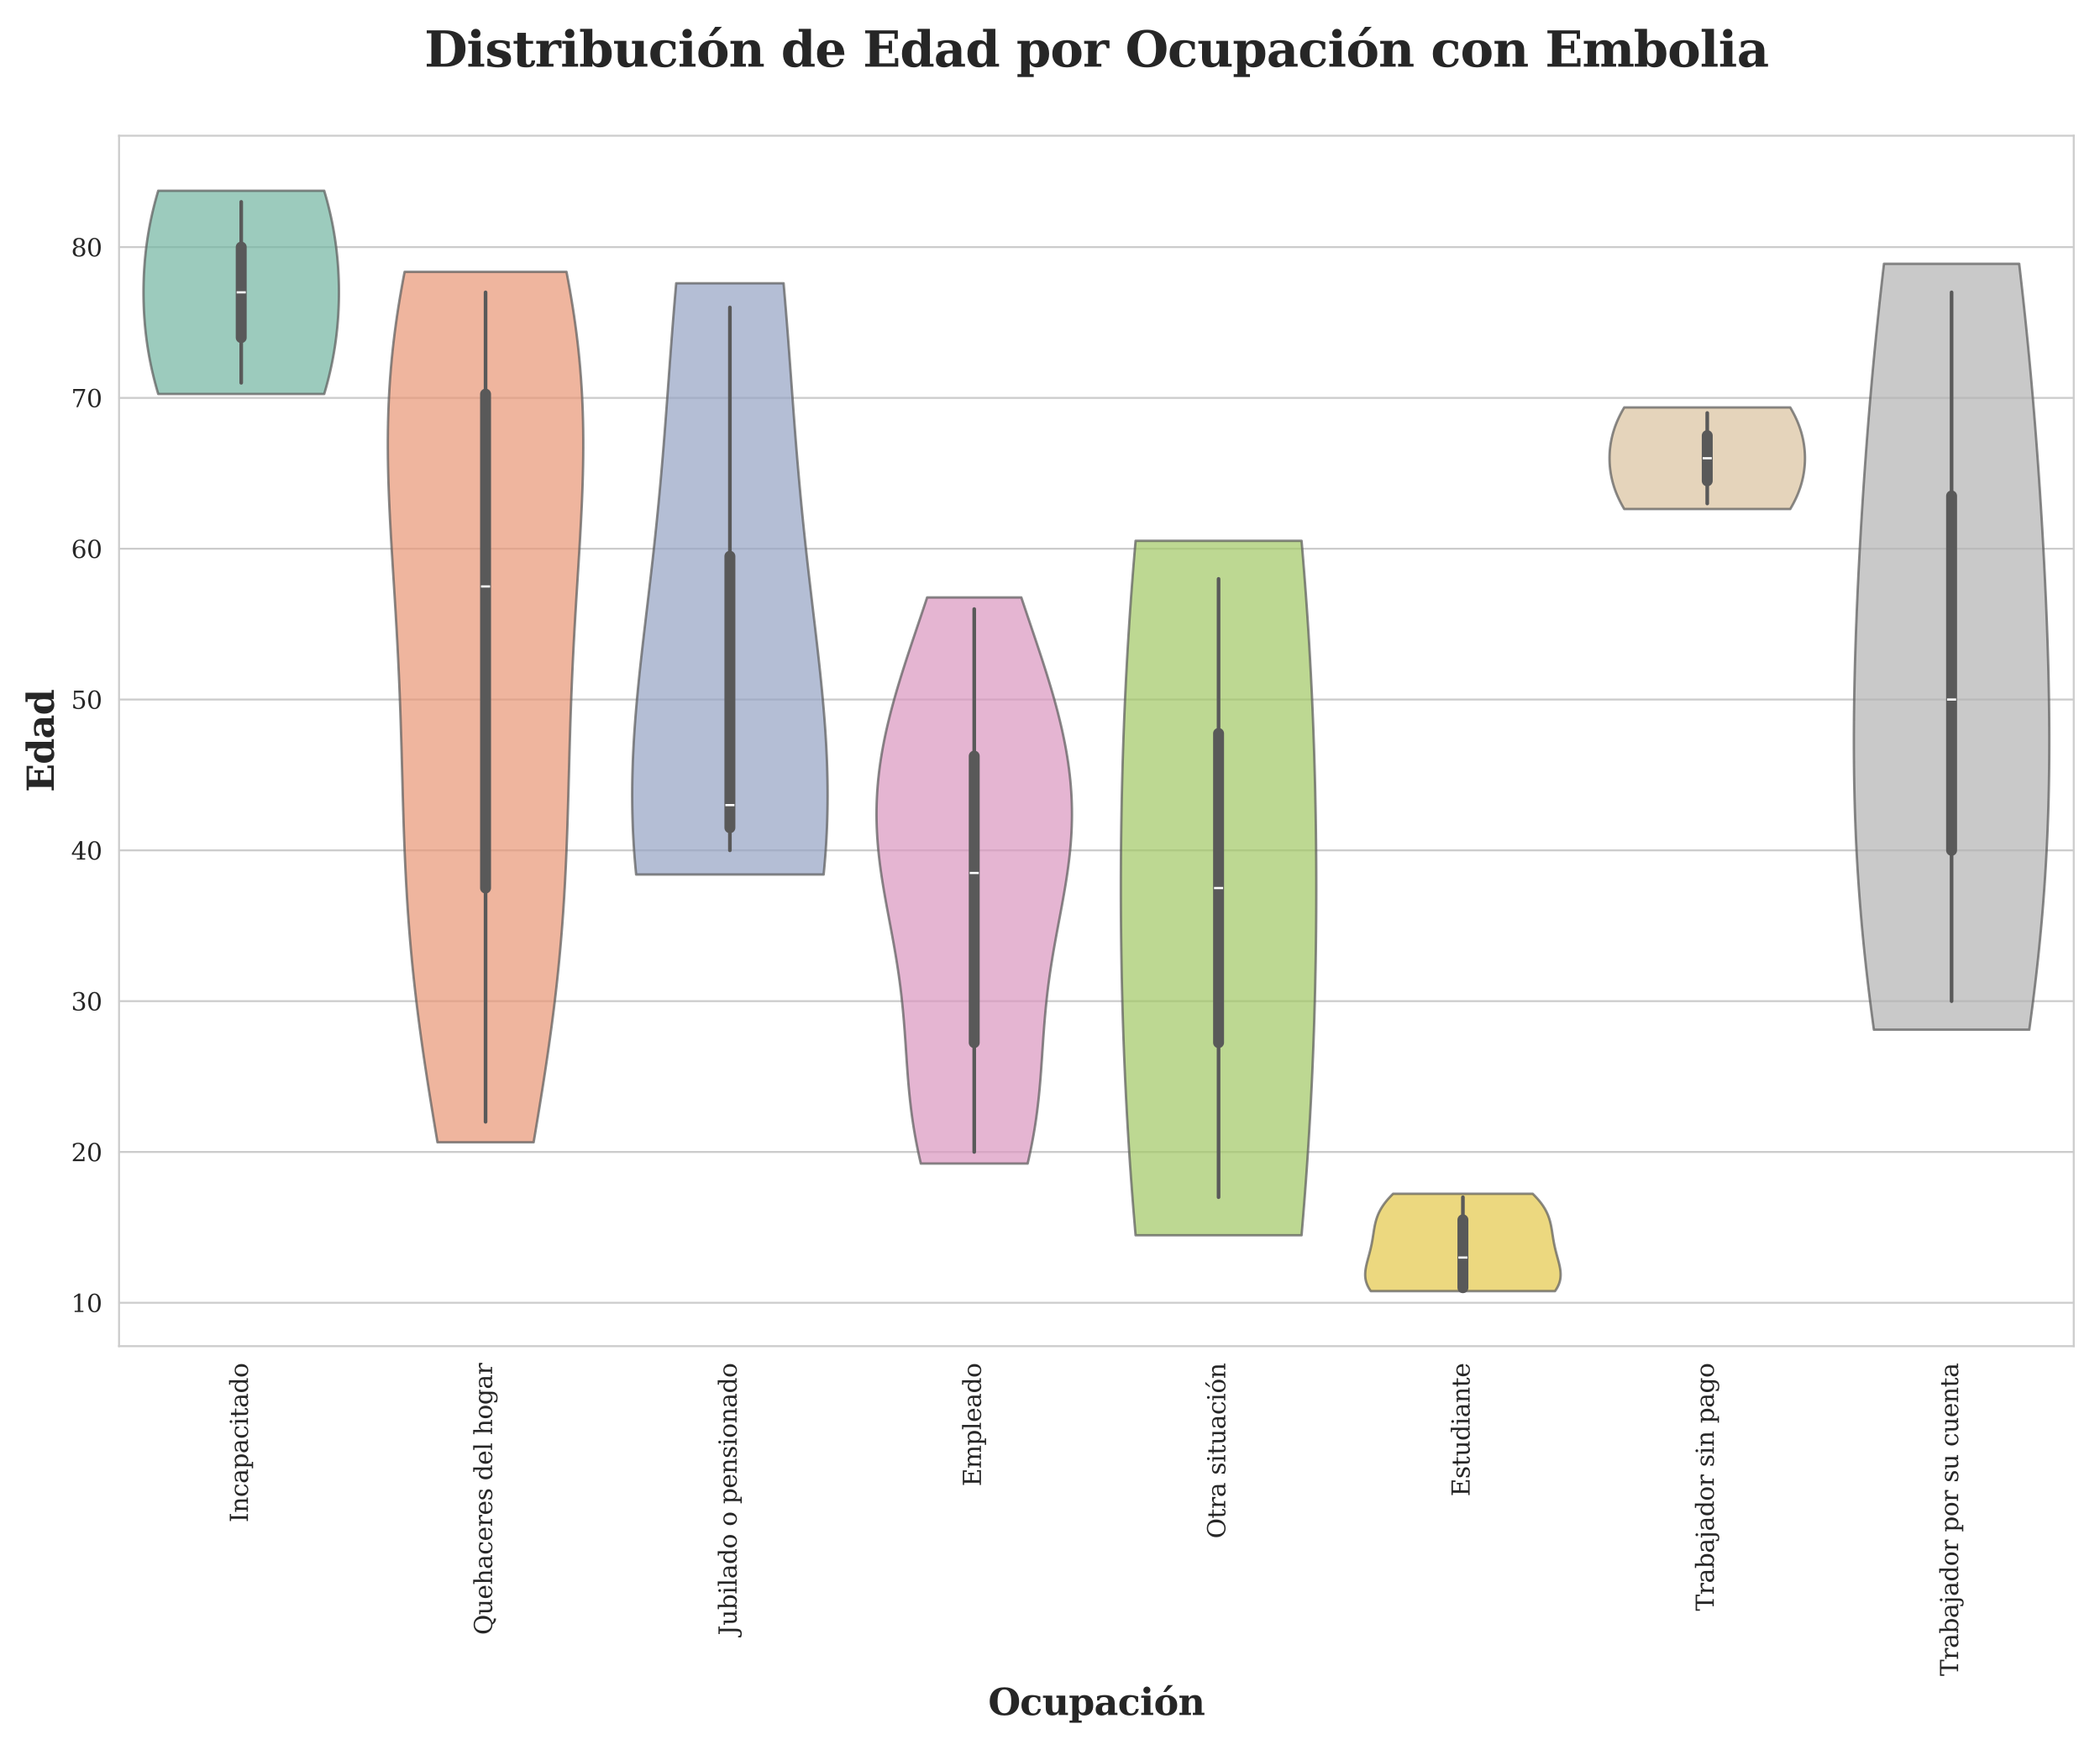 <?xml version="1.0" encoding="utf-8" standalone="no"?>
<!DOCTYPE svg PUBLIC "-//W3C//DTD SVG 1.1//EN"
  "http://www.w3.org/Graphics/SVG/1.1/DTD/svg11.dtd">
<svg xmlns:xlink="http://www.w3.org/1999/xlink" width="864pt" height="720pt" viewBox="0 0 864 720" xmlns="http://www.w3.org/2000/svg" version="1.1">
 <defs>
  <style type="text/css">*{stroke-linejoin: round; stroke-linecap: butt}</style>
 </defs>
 <g id="figure_1">
  <g id="patch_1">
   <path d="M 0 720 
L 864 720 
L 864 0 
L 0 0 
z
" style="fill: #ffffff"/>
  </g>
  <g id="axes_1">
   <g id="patch_2">
    <path d="M 48.98 553.75 
L 853.2 553.75 
L 853.2 55.824 
L 48.98 55.824 
z
" style="fill: #ffffff"/>
   </g>
   <g id="matplotlib.axis_1">
    <g id="xtick_1">
     <g id="text_1">
      <!-- Incapacitado -->
      <g style="fill: #262626" transform="translate(102.003 626.269) rotate(-90) scale(0.1 -0.1)">
       <defs>
        <path id="DejaVuSerif-49" d="M 1581 331 
L 2175 331 
L 2175 0 
L 353 0 
L 353 331 
L 947 331 
L 947 4331 
L 353 4331 
L 353 4666 
L 2175 4666 
L 2175 4331 
L 1581 4331 
L 1581 331 
z
" transform="scale(0.016)"/>
        <path id="DejaVuSerif-6e" d="M 263 0 
L 263 331 
L 781 331 
L 781 2988 
L 231 2988 
L 231 3322 
L 1356 3322 
L 1356 2731 
Q 1516 3069 1770 3241 
Q 2025 3413 2363 3413 
Q 2913 3413 3172 3097 
Q 3431 2781 3431 2113 
L 3431 331 
L 3944 331 
L 3944 0 
L 2356 0 
L 2356 331 
L 2853 331 
L 2853 1931 
Q 2853 2541 2703 2767 
Q 2553 2994 2175 2994 
Q 1775 2994 1565 2701 
Q 1356 2409 1356 1850 
L 1356 331 
L 1856 331 
L 1856 0 
L 263 0 
z
" transform="scale(0.016)"/>
        <path id="DejaVuSerif-63" d="M 3291 997 
Q 3169 466 2822 187 
Q 2475 -91 1925 -91 
Q 1200 -91 759 389 
Q 319 869 319 1663 
Q 319 2459 759 2936 
Q 1200 3413 1925 3413 
Q 2241 3413 2553 3339 
Q 2866 3266 3181 3116 
L 3181 2266 
L 2847 2266 
Q 2781 2703 2561 2903 
Q 2341 3103 1931 3103 
Q 1466 3103 1228 2742 
Q 991 2381 991 1663 
Q 991 944 1227 581 
Q 1463 219 1931 219 
Q 2303 219 2525 412 
Q 2747 606 2828 997 
L 3291 997 
z
" transform="scale(0.016)"/>
        <path id="DejaVuSerif-61" d="M 2547 1044 
L 2547 1747 
L 1806 1747 
Q 1378 1747 1168 1562 
Q 959 1378 959 997 
Q 959 650 1171 447 
Q 1384 244 1747 244 
Q 2106 244 2326 466 
Q 2547 688 2547 1044 
z
M 3122 2075 
L 3122 331 
L 3634 331 
L 3634 0 
L 2547 0 
L 2547 359 
Q 2356 128 2106 18 
Q 1856 -91 1522 -91 
Q 969 -91 644 203 
Q 319 497 319 997 
Q 319 1513 691 1797 
Q 1063 2081 1741 2081 
L 2547 2081 
L 2547 2309 
Q 2547 2688 2317 2895 
Q 2088 3103 1672 3103 
Q 1328 3103 1125 2947 
Q 922 2791 872 2484 
L 575 2484 
L 575 3156 
Q 875 3284 1158 3348 
Q 1441 3413 1709 3413 
Q 2400 3413 2761 3070 
Q 3122 2728 3122 2075 
z
" transform="scale(0.016)"/>
        <path id="DejaVuSerif-70" d="M 1313 1825 
L 1313 1497 
Q 1313 897 1542 583 
Q 1772 269 2209 269 
Q 2650 269 2876 622 
Q 3103 975 3103 1663 
Q 3103 2353 2876 2703 
Q 2650 3053 2209 3053 
Q 1772 3053 1542 2737 
Q 1313 2422 1313 1825 
z
M 738 2988 
L 184 2988 
L 184 3322 
L 1313 3322 
L 1313 2803 
Q 1481 3116 1742 3264 
Q 2003 3413 2388 3413 
Q 3000 3413 3387 2928 
Q 3775 2444 3775 1663 
Q 3775 881 3387 395 
Q 3000 -91 2388 -91 
Q 2003 -91 1742 57 
Q 1481 206 1313 519 
L 1313 -997 
L 1856 -997 
L 1856 -1331 
L 184 -1331 
L 184 -997 
L 738 -997 
L 738 2988 
z
" transform="scale(0.016)"/>
        <path id="DejaVuSerif-69" d="M 622 4353 
Q 622 4497 726 4603 
Q 831 4709 978 4709 
Q 1122 4709 1226 4603 
Q 1331 4497 1331 4353 
Q 1331 4206 1228 4103 
Q 1125 4000 978 4000 
Q 831 4000 726 4103 
Q 622 4206 622 4353 
z
M 1356 331 
L 1900 331 
L 1900 0 
L 231 0 
L 231 331 
L 781 331 
L 781 2988 
L 231 2988 
L 231 3322 
L 1356 3322 
L 1356 331 
z
" transform="scale(0.016)"/>
        <path id="DejaVuSerif-74" d="M 691 2988 
L 184 2988 
L 184 3322 
L 691 3322 
L 691 4353 
L 1269 4353 
L 1269 3322 
L 2350 3322 
L 2350 2988 
L 1269 2988 
L 1269 878 
Q 1269 456 1350 337 
Q 1431 219 1650 219 
Q 1875 219 1978 351 
Q 2081 484 2088 781 
L 2522 781 
Q 2497 328 2275 118 
Q 2053 -91 1600 -91 
Q 1103 -91 897 129 
Q 691 350 691 878 
L 691 2988 
z
" transform="scale(0.016)"/>
        <path id="DejaVuSerif-64" d="M 3359 331 
L 3909 331 
L 3909 0 
L 2784 0 
L 2784 519 
Q 2616 206 2355 57 
Q 2094 -91 1709 -91 
Q 1097 -91 708 395 
Q 319 881 319 1663 
Q 319 2444 706 2928 
Q 1094 3413 1709 3413 
Q 2094 3413 2355 3264 
Q 2616 3116 2784 2803 
L 2784 4531 
L 2241 4531 
L 2241 4863 
L 3359 4863 
L 3359 331 
z
M 2784 1497 
L 2784 1825 
Q 2784 2422 2554 2737 
Q 2325 3053 1888 3053 
Q 1444 3053 1217 2703 
Q 991 2353 991 1663 
Q 991 975 1217 622 
Q 1444 269 1888 269 
Q 2325 269 2554 583 
Q 2784 897 2784 1497 
z
" transform="scale(0.016)"/>
        <path id="DejaVuSerif-6f" d="M 1925 219 
Q 2388 219 2623 584 
Q 2859 950 2859 1663 
Q 2859 2375 2623 2739 
Q 2388 3103 1925 3103 
Q 1463 3103 1227 2739 
Q 991 2375 991 1663 
Q 991 950 1228 584 
Q 1466 219 1925 219 
z
M 1925 -91 
Q 1200 -91 759 389 
Q 319 869 319 1663 
Q 319 2456 758 2934 
Q 1197 3413 1925 3413 
Q 2653 3413 3092 2934 
Q 3531 2456 3531 1663 
Q 3531 869 3092 389 
Q 2653 -91 1925 -91 
z
" transform="scale(0.016)"/>
       </defs>
       <use xlink:href="#DejaVuSerif-49"/>
       <use xlink:href="#DejaVuSerif-6e" transform="translate(39.502 0)"/>
       <use xlink:href="#DejaVuSerif-63" transform="translate(103.906 0)"/>
       <use xlink:href="#DejaVuSerif-61" transform="translate(159.912 0)"/>
       <use xlink:href="#DejaVuSerif-70" transform="translate(219.531 0)"/>
       <use xlink:href="#DejaVuSerif-61" transform="translate(283.545 0)"/>
       <use xlink:href="#DejaVuSerif-63" transform="translate(343.164 0)"/>
       <use xlink:href="#DejaVuSerif-69" transform="translate(399.17 0)"/>
       <use xlink:href="#DejaVuSerif-74" transform="translate(431.152 0)"/>
       <use xlink:href="#DejaVuSerif-61" transform="translate(471.338 0)"/>
       <use xlink:href="#DejaVuSerif-64" transform="translate(530.957 0)"/>
       <use xlink:href="#DejaVuSerif-6f" transform="translate(594.971 0)"/>
      </g>
     </g>
    </g>
    <g id="xtick_2">
     <g id="text_2">
      <!-- Quehaceres del hogar -->
      <g style="fill: #262626" transform="translate(202.46 672.539) rotate(-90) scale(0.1 -0.1)">
       <defs>
        <path id="DejaVuSerif-51" d="M 2700 -91 
Q 1628 -91 993 567 
Q 359 1225 359 2328 
Q 359 2894 529 3339 
Q 700 3784 1050 4134 
Q 1356 4441 1750 4595 
Q 2144 4750 2625 4750 
Q 3641 4750 4266 4084 
Q 4891 3419 4891 2328 
Q 4891 1403 4422 773 
Q 3953 144 3128 -38 
Q 3297 -247 3539 -347 
Q 3781 -447 4122 -447 
L 4219 -447 
L 4219 -1025 
Q 3691 -1000 3314 -767 
Q 2938 -534 2700 -91 
z
M 2625 244 
Q 3391 244 3781 770 
Q 4172 1297 4172 2328 
Q 4172 3363 3781 3889 
Q 3391 4416 2625 4416 
Q 1856 4416 1465 3889 
Q 1075 3363 1075 2328 
Q 1075 1297 1465 770 
Q 1856 244 2625 244 
z
" transform="scale(0.016)"/>
        <path id="DejaVuSerif-75" d="M 2266 3322 
L 3341 3322 
L 3341 331 
L 3884 331 
L 3884 0 
L 2766 0 
L 2766 588 
Q 2606 256 2353 82 
Q 2100 -91 1766 -91 
Q 1213 -91 952 223 
Q 691 538 691 1209 
L 691 2988 
L 172 2988 
L 172 3322 
L 1269 3322 
L 1269 1388 
Q 1269 781 1417 556 
Q 1566 331 1947 331 
Q 2347 331 2556 625 
Q 2766 919 2766 1478 
L 2766 2988 
L 2266 2988 
L 2266 3322 
z
" transform="scale(0.016)"/>
        <path id="DejaVuSerif-65" d="M 3469 1600 
L 991 1600 
L 991 1575 
Q 991 903 1244 561 
Q 1497 219 1991 219 
Q 2369 219 2611 417 
Q 2853 616 2950 1006 
L 3413 1006 
Q 3275 459 2904 184 
Q 2534 -91 1931 -91 
Q 1203 -91 761 389 
Q 319 869 319 1663 
Q 319 2450 753 2931 
Q 1188 3413 1894 3413 
Q 2647 3413 3050 2948 
Q 3453 2484 3469 1600 
z
M 2791 1931 
Q 2772 2513 2545 2808 
Q 2319 3103 1894 3103 
Q 1497 3103 1269 2806 
Q 1041 2509 991 1931 
L 2791 1931 
z
" transform="scale(0.016)"/>
        <path id="DejaVuSerif-68" d="M 263 0 
L 263 331 
L 781 331 
L 781 4531 
L 231 4531 
L 231 4863 
L 1356 4863 
L 1356 2731 
Q 1516 3069 1770 3241 
Q 2025 3413 2363 3413 
Q 2913 3413 3172 3097 
Q 3431 2781 3431 2113 
L 3431 331 
L 3944 331 
L 3944 0 
L 2356 0 
L 2356 331 
L 2853 331 
L 2853 1931 
Q 2853 2541 2704 2764 
Q 2556 2988 2175 2988 
Q 1775 2988 1565 2697 
Q 1356 2406 1356 1850 
L 1356 331 
L 1856 331 
L 1856 0 
L 263 0 
z
" transform="scale(0.016)"/>
        <path id="DejaVuSerif-72" d="M 3059 3328 
L 3059 2497 
L 2728 2497 
Q 2713 2744 2591 2866 
Q 2469 2988 2234 2988 
Q 1809 2988 1582 2694 
Q 1356 2400 1356 1850 
L 1356 331 
L 2022 331 
L 2022 0 
L 263 0 
L 263 331 
L 781 331 
L 781 2994 
L 231 2994 
L 231 3322 
L 1356 3322 
L 1356 2731 
Q 1525 3078 1790 3245 
Q 2056 3413 2438 3413 
Q 2578 3413 2733 3391 
Q 2888 3369 3059 3328 
z
" transform="scale(0.016)"/>
        <path id="DejaVuSerif-73" d="M 359 184 
L 359 959 
L 691 959 
Q 703 588 923 403 
Q 1144 219 1575 219 
Q 1963 219 2166 364 
Q 2369 509 2369 788 
Q 2369 1006 2220 1140 
Q 2072 1275 1594 1428 
L 1178 1569 
Q 750 1706 558 1912 
Q 366 2119 366 2438 
Q 366 2894 700 3153 
Q 1034 3413 1625 3413 
Q 1888 3413 2178 3344 
Q 2469 3275 2778 3144 
L 2778 2419 
L 2447 2419 
Q 2434 2741 2221 2922 
Q 2009 3103 1644 3103 
Q 1281 3103 1095 2975 
Q 909 2847 909 2591 
Q 909 2381 1050 2254 
Q 1191 2128 1613 1997 
L 2069 1856 
Q 2541 1709 2748 1489 
Q 2956 1269 2956 922 
Q 2956 450 2595 179 
Q 2234 -91 1600 -91 
Q 1278 -91 972 -22 
Q 666 47 359 184 
z
" transform="scale(0.016)"/>
        <path id="DejaVuSerif-20" transform="scale(0.016)"/>
        <path id="DejaVuSerif-6c" d="M 1313 331 
L 1856 331 
L 1856 0 
L 184 0 
L 184 331 
L 738 331 
L 738 4531 
L 184 4531 
L 184 4863 
L 1313 4863 
L 1313 331 
z
" transform="scale(0.016)"/>
        <path id="DejaVuSerif-67" d="M 3359 2988 
L 3359 72 
Q 3359 -644 2965 -1033 
Q 2572 -1422 1844 -1422 
Q 1516 -1422 1216 -1362 
Q 916 -1303 641 -1184 
L 641 -488 
L 941 -488 
Q 997 -813 1206 -963 
Q 1416 -1113 1806 -1113 
Q 2313 -1113 2548 -827 
Q 2784 -541 2784 72 
L 2784 519 
Q 2616 206 2355 57 
Q 2094 -91 1709 -91 
Q 1097 -91 708 395 
Q 319 881 319 1663 
Q 319 2444 706 2928 
Q 1094 3413 1709 3413 
Q 2094 3413 2355 3264 
Q 2616 3116 2784 2803 
L 2784 3322 
L 3909 3322 
L 3909 2988 
L 3359 2988 
z
M 2784 1825 
Q 2784 2422 2554 2737 
Q 2325 3053 1888 3053 
Q 1444 3053 1217 2703 
Q 991 2353 991 1663 
Q 991 975 1217 622 
Q 1444 269 1888 269 
Q 2325 269 2554 583 
Q 2784 897 2784 1497 
L 2784 1825 
z
" transform="scale(0.016)"/>
       </defs>
       <use xlink:href="#DejaVuSerif-51"/>
       <use xlink:href="#DejaVuSerif-75" transform="translate(81.982 0)"/>
       <use xlink:href="#DejaVuSerif-65" transform="translate(146.387 0)"/>
       <use xlink:href="#DejaVuSerif-68" transform="translate(205.566 0)"/>
       <use xlink:href="#DejaVuSerif-61" transform="translate(269.971 0)"/>
       <use xlink:href="#DejaVuSerif-63" transform="translate(329.59 0)"/>
       <use xlink:href="#DejaVuSerif-65" transform="translate(385.596 0)"/>
       <use xlink:href="#DejaVuSerif-72" transform="translate(444.775 0)"/>
       <use xlink:href="#DejaVuSerif-65" transform="translate(492.578 0)"/>
       <use xlink:href="#DejaVuSerif-73" transform="translate(551.758 0)"/>
       <use xlink:href="#DejaVuSerif-20" transform="translate(603.076 0)"/>
       <use xlink:href="#DejaVuSerif-64" transform="translate(634.863 0)"/>
       <use xlink:href="#DejaVuSerif-65" transform="translate(698.877 0)"/>
       <use xlink:href="#DejaVuSerif-6c" transform="translate(758.057 0)"/>
       <use xlink:href="#DejaVuSerif-20" transform="translate(790.039 0)"/>
       <use xlink:href="#DejaVuSerif-68" transform="translate(821.826 0)"/>
       <use xlink:href="#DejaVuSerif-6f" transform="translate(886.23 0)"/>
       <use xlink:href="#DejaVuSerif-67" transform="translate(946.436 0)"/>
       <use xlink:href="#DejaVuSerif-61" transform="translate(1010.449 0)"/>
       <use xlink:href="#DejaVuSerif-72" transform="translate(1070.068 0)"/>
      </g>
     </g>
    </g>
    <g id="xtick_3">
     <g id="text_3">
      <!-- Jubilado o pensionado -->
      <g style="fill: #262626" transform="translate(303.058 672.695) rotate(-90) scale(0.1 -0.1)">
       <defs>
        <path id="DejaVuSerif-4a" d="M -538 -1119 
L -538 -384 
L -181 -384 
Q -172 -694 -34 -845 
Q 103 -997 378 -997 
Q 750 -997 897 -762 
Q 1044 -528 1044 153 
L 1044 4331 
L 319 4331 
L 319 4666 
L 2272 4666 
L 2272 4331 
L 1678 4331 
L 1678 128 
Q 1678 -644 1368 -987 
Q 1059 -1331 372 -1331 
Q 150 -1331 -79 -1278 
Q -309 -1225 -538 -1119 
z
" transform="scale(0.016)"/>
        <path id="DejaVuSerif-62" d="M 738 331 
L 738 4531 
L 184 4531 
L 184 4863 
L 1313 4863 
L 1313 2803 
Q 1481 3116 1742 3264 
Q 2003 3413 2388 3413 
Q 3000 3413 3387 2928 
Q 3775 2444 3775 1663 
Q 3775 881 3387 395 
Q 3000 -91 2388 -91 
Q 2003 -91 1742 57 
Q 1481 206 1313 519 
L 1313 0 
L 184 0 
L 184 331 
L 738 331 
z
M 1313 1497 
Q 1313 897 1542 583 
Q 1772 269 2209 269 
Q 2650 269 2876 622 
Q 3103 975 3103 1663 
Q 3103 2353 2876 2703 
Q 2650 3053 2209 3053 
Q 1772 3053 1542 2737 
Q 1313 2422 1313 1825 
L 1313 1497 
z
" transform="scale(0.016)"/>
       </defs>
       <use xlink:href="#DejaVuSerif-4a"/>
       <use xlink:href="#DejaVuSerif-75" transform="translate(40.088 0)"/>
       <use xlink:href="#DejaVuSerif-62" transform="translate(104.492 0)"/>
       <use xlink:href="#DejaVuSerif-69" transform="translate(168.506 0)"/>
       <use xlink:href="#DejaVuSerif-6c" transform="translate(200.488 0)"/>
       <use xlink:href="#DejaVuSerif-61" transform="translate(232.471 0)"/>
       <use xlink:href="#DejaVuSerif-64" transform="translate(292.09 0)"/>
       <use xlink:href="#DejaVuSerif-6f" transform="translate(356.104 0)"/>
       <use xlink:href="#DejaVuSerif-20" transform="translate(416.309 0)"/>
       <use xlink:href="#DejaVuSerif-6f" transform="translate(448.096 0)"/>
       <use xlink:href="#DejaVuSerif-20" transform="translate(508.301 0)"/>
       <use xlink:href="#DejaVuSerif-70" transform="translate(540.088 0)"/>
       <use xlink:href="#DejaVuSerif-65" transform="translate(604.102 0)"/>
       <use xlink:href="#DejaVuSerif-6e" transform="translate(663.281 0)"/>
       <use xlink:href="#DejaVuSerif-73" transform="translate(727.686 0)"/>
       <use xlink:href="#DejaVuSerif-69" transform="translate(779.004 0)"/>
       <use xlink:href="#DejaVuSerif-6f" transform="translate(810.986 0)"/>
       <use xlink:href="#DejaVuSerif-6e" transform="translate(871.191 0)"/>
       <use xlink:href="#DejaVuSerif-61" transform="translate(935.596 0)"/>
       <use xlink:href="#DejaVuSerif-64" transform="translate(995.215 0)"/>
       <use xlink:href="#DejaVuSerif-6f" transform="translate(1059.229 0)"/>
      </g>
     </g>
    </g>
    <g id="xtick_4">
     <g id="text_4">
      <!-- Empleado -->
      <g style="fill: #262626" transform="translate(403.586 611.436) rotate(-90) scale(0.1 -0.1)">
       <defs>
        <path id="DejaVuSerif-45" d="M 353 0 
L 353 331 
L 947 331 
L 947 4331 
L 353 4331 
L 353 4666 
L 4109 4666 
L 4109 3628 
L 3725 3628 
L 3725 4281 
L 1581 4281 
L 1581 2719 
L 3109 2719 
L 3109 3303 
L 3494 3303 
L 3494 1753 
L 3109 1753 
L 3109 2338 
L 1581 2338 
L 1581 384 
L 3775 384 
L 3775 1038 
L 4159 1038 
L 4159 0 
L 353 0 
z
" transform="scale(0.016)"/>
        <path id="DejaVuSerif-6d" d="M 3316 2675 
Q 3481 3041 3739 3227 
Q 3997 3413 4341 3413 
Q 4863 3413 5119 3089 
Q 5375 2766 5375 2113 
L 5375 331 
L 5894 331 
L 5894 0 
L 4300 0 
L 4300 331 
L 4800 331 
L 4800 2047 
Q 4800 2556 4650 2772 
Q 4500 2988 4153 2988 
Q 3769 2988 3567 2697 
Q 3366 2406 3366 1850 
L 3366 331 
L 3866 331 
L 3866 0 
L 2291 0 
L 2291 331 
L 2791 331 
L 2791 2069 
Q 2791 2566 2641 2777 
Q 2491 2988 2144 2988 
Q 1759 2988 1557 2697 
Q 1356 2406 1356 1850 
L 1356 331 
L 1856 331 
L 1856 0 
L 263 0 
L 263 331 
L 781 331 
L 781 2994 
L 231 2994 
L 231 3322 
L 1356 3322 
L 1356 2731 
Q 1516 3063 1762 3238 
Q 2009 3413 2322 3413 
Q 2709 3413 2968 3220 
Q 3228 3028 3316 2675 
z
" transform="scale(0.016)"/>
       </defs>
       <use xlink:href="#DejaVuSerif-45"/>
       <use xlink:href="#DejaVuSerif-6d" transform="translate(72.998 0)"/>
       <use xlink:href="#DejaVuSerif-70" transform="translate(167.822 0)"/>
       <use xlink:href="#DejaVuSerif-6c" transform="translate(231.836 0)"/>
       <use xlink:href="#DejaVuSerif-65" transform="translate(263.818 0)"/>
       <use xlink:href="#DejaVuSerif-61" transform="translate(322.998 0)"/>
       <use xlink:href="#DejaVuSerif-64" transform="translate(382.617 0)"/>
       <use xlink:href="#DejaVuSerif-6f" transform="translate(446.631 0)"/>
      </g>
     </g>
    </g>
    <g id="xtick_5">
     <g id="text_5">
      <!-- Otra situación -->
      <g style="fill: #262626" transform="translate(504.113 632.898) rotate(-90) scale(0.1 -0.1)">
       <defs>
        <path id="DejaVuSerif-4f" d="M 2625 244 
Q 3391 244 3781 770 
Q 4172 1297 4172 2328 
Q 4172 3363 3781 3889 
Q 3391 4416 2625 4416 
Q 1856 4416 1465 3889 
Q 1075 3363 1075 2328 
Q 1075 1297 1465 770 
Q 1856 244 2625 244 
z
M 2625 -91 
Q 2150 -91 1751 65 
Q 1353 222 1050 525 
Q 700 875 529 1319 
Q 359 1763 359 2328 
Q 359 2894 529 3339 
Q 700 3784 1050 4134 
Q 1356 4441 1750 4595 
Q 2144 4750 2625 4750 
Q 3641 4750 4266 4084 
Q 4891 3419 4891 2328 
Q 4891 1769 4719 1320 
Q 4547 872 4197 525 
Q 3891 219 3497 64 
Q 3103 -91 2625 -91 
z
" transform="scale(0.016)"/>
        <path id="DejaVuSerif-f3" d="M 1925 219 
Q 2388 219 2623 584 
Q 2859 950 2859 1663 
Q 2859 2375 2623 2739 
Q 2388 3103 1925 3103 
Q 1463 3103 1227 2739 
Q 991 2375 991 1663 
Q 991 950 1228 584 
Q 1466 219 1925 219 
z
M 1925 -91 
Q 1200 -91 759 389 
Q 319 869 319 1663 
Q 319 2456 758 2934 
Q 1197 3413 1925 3413 
Q 2653 3413 3092 2934 
Q 3531 2456 3531 1663 
Q 3531 869 3092 389 
Q 2653 -91 1925 -91 
z
M 2359 5119 
L 2981 5119 
L 1919 3944 
L 1553 3944 
L 2359 5119 
z
" transform="scale(0.016)"/>
       </defs>
       <use xlink:href="#DejaVuSerif-4f"/>
       <use xlink:href="#DejaVuSerif-74" transform="translate(81.982 0)"/>
       <use xlink:href="#DejaVuSerif-72" transform="translate(122.168 0)"/>
       <use xlink:href="#DejaVuSerif-61" transform="translate(169.971 0)"/>
       <use xlink:href="#DejaVuSerif-20" transform="translate(229.59 0)"/>
       <use xlink:href="#DejaVuSerif-73" transform="translate(261.377 0)"/>
       <use xlink:href="#DejaVuSerif-69" transform="translate(312.695 0)"/>
       <use xlink:href="#DejaVuSerif-74" transform="translate(344.678 0)"/>
       <use xlink:href="#DejaVuSerif-75" transform="translate(384.863 0)"/>
       <use xlink:href="#DejaVuSerif-61" transform="translate(449.268 0)"/>
       <use xlink:href="#DejaVuSerif-63" transform="translate(508.887 0)"/>
       <use xlink:href="#DejaVuSerif-69" transform="translate(564.893 0)"/>
       <use xlink:href="#DejaVuSerif-f3" transform="translate(596.875 0)"/>
       <use xlink:href="#DejaVuSerif-6e" transform="translate(657.08 0)"/>
      </g>
     </g>
    </g>
    <g id="xtick_6">
     <g id="text_6">
      <!-- Estudiante -->
      <g style="fill: #262626" transform="translate(604.641 615.581) rotate(-90) scale(0.1 -0.1)">
       <use xlink:href="#DejaVuSerif-45"/>
       <use xlink:href="#DejaVuSerif-73" transform="translate(72.998 0)"/>
       <use xlink:href="#DejaVuSerif-74" transform="translate(124.316 0)"/>
       <use xlink:href="#DejaVuSerif-75" transform="translate(164.502 0)"/>
       <use xlink:href="#DejaVuSerif-64" transform="translate(228.906 0)"/>
       <use xlink:href="#DejaVuSerif-69" transform="translate(292.92 0)"/>
       <use xlink:href="#DejaVuSerif-61" transform="translate(324.902 0)"/>
       <use xlink:href="#DejaVuSerif-6e" transform="translate(384.521 0)"/>
       <use xlink:href="#DejaVuSerif-74" transform="translate(448.926 0)"/>
       <use xlink:href="#DejaVuSerif-65" transform="translate(489.111 0)"/>
      </g>
     </g>
    </g>
    <g id="xtick_7">
     <g id="text_7">
      <!-- Trabajador sin pago -->
      <g style="fill: #262626" transform="translate(705.097 662.703) rotate(-90) scale(0.1 -0.1)">
       <defs>
        <path id="DejaVuSerif-54" d="M 1222 0 
L 1222 331 
L 1819 331 
L 1819 4294 
L 447 4294 
L 447 3566 
L 63 3566 
L 63 4666 
L 4206 4666 
L 4206 3566 
L 3822 3566 
L 3822 4294 
L 2450 4294 
L 2450 331 
L 3047 331 
L 3047 0 
L 1222 0 
z
" transform="scale(0.016)"/>
        <path id="DejaVuSerif-6a" d="M 641 4353 
Q 641 4497 745 4603 
Q 850 4709 997 4709 
Q 1141 4709 1245 4603 
Q 1350 4497 1350 4353 
Q 1350 4206 1248 4103 
Q 1147 4000 997 4000 
Q 850 4000 745 4103 
Q 641 4206 641 4353 
z
M 781 2988 
L 238 2988 
L 238 3322 
L 1356 3322 
L 1356 -325 
Q 1356 -838 1051 -1130 
Q 747 -1422 213 -1422 
Q -13 -1422 -217 -1370 
Q -422 -1319 -616 -1216 
L -616 -531 
L -319 -531 
Q -297 -831 -164 -972 
Q -31 -1113 225 -1113 
Q 509 -1113 645 -920 
Q 781 -728 781 -325 
L 781 2988 
z
" transform="scale(0.016)"/>
       </defs>
       <use xlink:href="#DejaVuSerif-54"/>
       <use xlink:href="#DejaVuSerif-72" transform="translate(66.699 0)"/>
       <use xlink:href="#DejaVuSerif-61" transform="translate(114.502 0)"/>
       <use xlink:href="#DejaVuSerif-62" transform="translate(174.121 0)"/>
       <use xlink:href="#DejaVuSerif-61" transform="translate(238.135 0)"/>
       <use xlink:href="#DejaVuSerif-6a" transform="translate(297.754 0)"/>
       <use xlink:href="#DejaVuSerif-61" transform="translate(328.76 0)"/>
       <use xlink:href="#DejaVuSerif-64" transform="translate(388.379 0)"/>
       <use xlink:href="#DejaVuSerif-6f" transform="translate(452.393 0)"/>
       <use xlink:href="#DejaVuSerif-72" transform="translate(512.598 0)"/>
       <use xlink:href="#DejaVuSerif-20" transform="translate(560.4 0)"/>
       <use xlink:href="#DejaVuSerif-73" transform="translate(592.188 0)"/>
       <use xlink:href="#DejaVuSerif-69" transform="translate(643.506 0)"/>
       <use xlink:href="#DejaVuSerif-6e" transform="translate(675.488 0)"/>
       <use xlink:href="#DejaVuSerif-20" transform="translate(739.893 0)"/>
       <use xlink:href="#DejaVuSerif-70" transform="translate(771.68 0)"/>
       <use xlink:href="#DejaVuSerif-61" transform="translate(835.693 0)"/>
       <use xlink:href="#DejaVuSerif-67" transform="translate(895.312 0)"/>
       <use xlink:href="#DejaVuSerif-6f" transform="translate(959.326 0)"/>
      </g>
     </g>
    </g>
    <g id="xtick_8">
     <g id="text_8">
      <!-- Trabajador por su cuenta -->
      <g style="fill: #262626" transform="translate(805.625 689.48) rotate(-90) scale(0.1 -0.1)">
       <use xlink:href="#DejaVuSerif-54"/>
       <use xlink:href="#DejaVuSerif-72" transform="translate(66.699 0)"/>
       <use xlink:href="#DejaVuSerif-61" transform="translate(114.502 0)"/>
       <use xlink:href="#DejaVuSerif-62" transform="translate(174.121 0)"/>
       <use xlink:href="#DejaVuSerif-61" transform="translate(238.135 0)"/>
       <use xlink:href="#DejaVuSerif-6a" transform="translate(297.754 0)"/>
       <use xlink:href="#DejaVuSerif-61" transform="translate(328.76 0)"/>
       <use xlink:href="#DejaVuSerif-64" transform="translate(388.379 0)"/>
       <use xlink:href="#DejaVuSerif-6f" transform="translate(452.393 0)"/>
       <use xlink:href="#DejaVuSerif-72" transform="translate(512.598 0)"/>
       <use xlink:href="#DejaVuSerif-20" transform="translate(560.4 0)"/>
       <use xlink:href="#DejaVuSerif-70" transform="translate(592.188 0)"/>
       <use xlink:href="#DejaVuSerif-6f" transform="translate(656.201 0)"/>
       <use xlink:href="#DejaVuSerif-72" transform="translate(716.406 0)"/>
       <use xlink:href="#DejaVuSerif-20" transform="translate(764.209 0)"/>
       <use xlink:href="#DejaVuSerif-73" transform="translate(795.996 0)"/>
       <use xlink:href="#DejaVuSerif-75" transform="translate(847.314 0)"/>
       <use xlink:href="#DejaVuSerif-20" transform="translate(911.719 0)"/>
       <use xlink:href="#DejaVuSerif-63" transform="translate(943.506 0)"/>
       <use xlink:href="#DejaVuSerif-75" transform="translate(999.512 0)"/>
       <use xlink:href="#DejaVuSerif-65" transform="translate(1063.916 0)"/>
       <use xlink:href="#DejaVuSerif-6e" transform="translate(1123.096 0)"/>
       <use xlink:href="#DejaVuSerif-74" transform="translate(1187.5 0)"/>
       <use xlink:href="#DejaVuSerif-61" transform="translate(1227.686 0)"/>
      </g>
     </g>
    </g>
    <g id="text_9">
     <!-- Ocupación -->
     <g style="fill: #262626" transform="translate(406.562 705.477) scale(0.15 -0.15)">
      <defs>
       <path id="DejaVuSerif-Bold-4f" d="M 2784 288 
Q 3381 288 3672 791 
Q 3963 1294 3963 2328 
Q 3963 3366 3672 3869 
Q 3381 4372 2784 4372 
Q 2191 4372 1898 3864 
Q 1606 3356 1606 2328 
Q 1606 1303 1898 795 
Q 2191 288 2784 288 
z
M 2784 -91 
Q 1606 -91 937 553 
Q 269 1197 269 2328 
Q 269 3459 939 4104 
Q 1609 4750 2784 4750 
Q 3963 4750 4631 4106 
Q 5300 3463 5300 2328 
Q 5300 1197 4629 553 
Q 3959 -91 2784 -91 
z
" transform="scale(0.016)"/>
       <path id="DejaVuSerif-Bold-63" d="M 3609 1038 
Q 3491 469 3123 189 
Q 2756 -91 2125 -91 
Q 1238 -91 750 368 
Q 263 828 263 1663 
Q 263 2488 744 2950 
Q 1225 3413 2081 3413 
Q 2428 3413 2781 3347 
Q 3134 3281 3500 3150 
L 3500 2228 
L 3150 2228 
Q 3100 2650 2903 2854 
Q 2706 3059 2350 3059 
Q 1888 3059 1692 2746 
Q 1497 2434 1497 1663 
Q 1497 909 1687 586 
Q 1878 263 2309 263 
Q 2644 263 2845 463 
Q 3047 663 3091 1038 
L 3609 1038 
z
" transform="scale(0.016)"/>
       <path id="DejaVuSerif-Bold-75" d="M 3963 3322 
L 3963 378 
L 4434 378 
L 4434 0 
L 2853 0 
L 2853 469 
Q 2656 172 2400 40 
Q 2144 -91 1753 -91 
Q 1194 -91 908 239 
Q 622 569 622 1209 
L 622 2944 
L 147 2944 
L 147 3322 
L 1728 3322 
L 1728 1381 
Q 1728 763 1831 595 
Q 1934 428 2209 428 
Q 2544 428 2698 675 
Q 2853 922 2853 1459 
L 2853 2944 
L 2450 2944 
L 2450 3322 
L 3963 3322 
z
" transform="scale(0.016)"/>
       <path id="DejaVuSerif-Bold-70" d="M 1728 1825 
L 1728 1497 
Q 1728 916 1876 656 
Q 2025 397 2356 397 
Q 2697 397 2836 672 
Q 2975 947 2975 1663 
Q 2975 2378 2836 2651 
Q 2697 2925 2356 2925 
Q 2025 2925 1876 2665 
Q 1728 2406 1728 1825 
z
M 622 2944 
L 147 2944 
L 147 3322 
L 1728 3322 
L 1728 2900 
Q 1869 3159 2106 3286 
Q 2344 3413 2694 3413 
Q 3403 3413 3811 2945 
Q 4219 2478 4219 1663 
Q 4219 847 3811 378 
Q 3403 -91 2694 -91 
Q 2344 -91 2106 36 
Q 1869 163 1728 422 
L 1728 -953 
L 2241 -953 
L 2241 -1331 
L 147 -1331 
L 147 -953 
L 622 -953 
L 622 2944 
z
" transform="scale(0.016)"/>
       <path id="DejaVuSerif-Bold-61" d="M 3525 2041 
L 3525 378 
L 4000 378 
L 4000 0 
L 2419 0 
L 2419 422 
Q 2200 159 1931 34 
Q 1663 -91 1319 -91 
Q 809 -91 536 182 
Q 263 456 263 966 
Q 263 1525 655 1803 
Q 1047 2081 1838 2081 
L 2419 2081 
L 2419 2278 
Q 2419 2681 2228 2873 
Q 2038 3066 1638 3066 
Q 1306 3066 1126 2930 
Q 947 2794 872 2484 
L 519 2484 
L 519 3200 
Q 816 3306 1134 3359 
Q 1453 3413 1806 3413 
Q 2697 3413 3111 3081 
Q 3525 2750 3525 2041 
z
M 2419 1044 
L 2419 1709 
L 2003 1709 
Q 1694 1709 1528 1540 
Q 1363 1372 1363 1056 
Q 1363 741 1483 584 
Q 1603 428 1850 428 
Q 2106 428 2262 597 
Q 2419 766 2419 1044 
z
" transform="scale(0.016)"/>
       <path id="DejaVuSerif-Bold-69" d="M 588 4263 
Q 588 4516 763 4689 
Q 938 4863 1191 4863 
Q 1438 4863 1611 4689 
Q 1784 4516 1784 4263 
Q 1784 4016 1611 3842 
Q 1438 3669 1191 3669 
Q 938 3669 763 3841 
Q 588 4013 588 4263 
z
M 1797 378 
L 2272 378 
L 2272 0 
L 219 0 
L 219 378 
L 691 378 
L 691 2944 
L 219 2944 
L 219 3322 
L 1797 3322 
L 1797 378 
z
" transform="scale(0.016)"/>
       <path id="DejaVuSerif-Bold-f3" d="M 2138 263 
Q 2488 263 2630 563 
Q 2772 863 2772 1663 
Q 2772 2463 2631 2761 
Q 2491 3059 2138 3059 
Q 1784 3059 1640 2757 
Q 1497 2456 1497 1663 
Q 1497 869 1640 566 
Q 1784 263 2138 263 
z
M 2138 -91 
Q 1259 -91 761 376 
Q 263 844 263 1663 
Q 263 2484 761 2948 
Q 1259 3413 2138 3413 
Q 3019 3413 3516 2948 
Q 4013 2484 4013 1663 
Q 4013 844 3514 376 
Q 3016 -91 2138 -91 
z
M 2425 5119 
L 3297 5119 
L 2131 3944 
L 1619 3944 
L 2425 5119 
z
" transform="scale(0.016)"/>
       <path id="DejaVuSerif-Bold-6e" d="M 219 0 
L 219 378 
L 691 378 
L 691 2944 
L 219 2944 
L 219 3322 
L 1797 3322 
L 1797 2853 
Q 1997 3150 2253 3281 
Q 2509 3413 2900 3413 
Q 3459 3413 3745 3083 
Q 4031 2753 4031 2113 
L 4031 378 
L 4506 378 
L 4506 0 
L 2522 0 
L 2522 378 
L 2925 378 
L 2925 2144 
Q 2925 2566 2817 2730 
Q 2709 2894 2444 2894 
Q 2109 2894 1953 2648 
Q 1797 2403 1797 1869 
L 1797 378 
L 2203 378 
L 2203 0 
L 219 0 
z
" transform="scale(0.016)"/>
      </defs>
      <use xlink:href="#DejaVuSerif-Bold-4f"/>
      <use xlink:href="#DejaVuSerif-Bold-63" transform="translate(87.109 0)"/>
      <use xlink:href="#DejaVuSerif-Bold-75" transform="translate(147.998 0)"/>
      <use xlink:href="#DejaVuSerif-Bold-70" transform="translate(220.703 0)"/>
      <use xlink:href="#DejaVuSerif-Bold-61" transform="translate(290.625 0)"/>
      <use xlink:href="#DejaVuSerif-Bold-63" transform="translate(355.42 0)"/>
      <use xlink:href="#DejaVuSerif-Bold-69" transform="translate(416.309 0)"/>
      <use xlink:href="#DejaVuSerif-Bold-f3" transform="translate(454.297 0)"/>
      <use xlink:href="#DejaVuSerif-Bold-6e" transform="translate(520.996 0)"/>
     </g>
    </g>
   </g>
   <g id="matplotlib.axis_2">
    <g id="ytick_1">
     <g id="line2d_1">
      <path d="M 48.98 535.91 
L 853.2 535.91 
" clip-path="url(#pf85c7f8deb)" style="fill: none; stroke: #cccccc; stroke-width: 0.8; stroke-linecap: round"/>
     </g>
     <g id="text_10">
      <!-- 10 -->
      <g style="fill: #262626" transform="translate(29.255 539.709) scale(0.1 -0.1)">
       <defs>
        <path id="DejaVuSerif-31" d="M 909 0 
L 909 331 
L 1722 331 
L 1722 4213 
L 781 3603 
L 781 4013 
L 1919 4750 
L 2350 4750 
L 2350 331 
L 3163 331 
L 3163 0 
L 909 0 
z
" transform="scale(0.016)"/>
        <path id="DejaVuSerif-30" d="M 2034 219 
Q 2513 219 2750 744 
Q 2988 1269 2988 2328 
Q 2988 3391 2750 3916 
Q 2513 4441 2034 4441 
Q 1556 4441 1318 3916 
Q 1081 3391 1081 2328 
Q 1081 1269 1318 744 
Q 1556 219 2034 219 
z
M 2034 -91 
Q 1275 -91 848 546 
Q 422 1184 422 2328 
Q 422 3475 848 4112 
Q 1275 4750 2034 4750 
Q 2797 4750 3222 4112 
Q 3647 3475 3647 2328 
Q 3647 1184 3222 546 
Q 2797 -91 2034 -91 
z
" transform="scale(0.016)"/>
       </defs>
       <use xlink:href="#DejaVuSerif-31"/>
       <use xlink:href="#DejaVuSerif-30" transform="translate(63.623 0)"/>
      </g>
     </g>
    </g>
    <g id="ytick_2">
     <g id="line2d_2">
      <path d="M 48.98 473.873 
L 853.2 473.873 
" clip-path="url(#pf85c7f8deb)" style="fill: none; stroke: #cccccc; stroke-width: 0.8; stroke-linecap: round"/>
     </g>
     <g id="text_11">
      <!-- 20 -->
      <g style="fill: #262626" transform="translate(29.255 477.672) scale(0.1 -0.1)">
       <defs>
        <path id="DejaVuSerif-32" d="M 819 3553 
L 469 3553 
L 469 4384 
Q 803 4563 1142 4656 
Q 1481 4750 1806 4750 
Q 2534 4750 2956 4397 
Q 3378 4044 3378 3438 
Q 3378 2753 2422 1800 
Q 2347 1728 2309 1691 
L 1131 513 
L 3078 513 
L 3078 1088 
L 3444 1088 
L 3444 0 
L 434 0 
L 434 341 
L 1850 1753 
Q 2319 2222 2519 2614 
Q 2719 3006 2719 3438 
Q 2719 3909 2473 4175 
Q 2228 4441 1797 4441 
Q 1350 4441 1106 4219 
Q 863 3997 819 3553 
z
" transform="scale(0.016)"/>
       </defs>
       <use xlink:href="#DejaVuSerif-32"/>
       <use xlink:href="#DejaVuSerif-30" transform="translate(63.623 0)"/>
      </g>
     </g>
    </g>
    <g id="ytick_3">
     <g id="line2d_3">
      <path d="M 48.98 411.836 
L 853.2 411.836 
" clip-path="url(#pf85c7f8deb)" style="fill: none; stroke: #cccccc; stroke-width: 0.8; stroke-linecap: round"/>
     </g>
     <g id="text_12">
      <!-- 30 -->
      <g style="fill: #262626" transform="translate(29.255 415.635) scale(0.1 -0.1)">
       <defs>
        <path id="DejaVuSerif-33" d="M 622 4469 
Q 988 4606 1323 4678 
Q 1659 4750 1953 4750 
Q 2638 4750 3022 4454 
Q 3406 4159 3406 3634 
Q 3406 3213 3140 2930 
Q 2875 2647 2388 2547 
Q 2963 2466 3280 2130 
Q 3597 1794 3597 1259 
Q 3597 606 3158 257 
Q 2719 -91 1894 -91 
Q 1528 -91 1179 -12 
Q 831 66 488 225 
L 488 1131 
L 838 1131 
Q 869 681 1141 450 
Q 1413 219 1906 219 
Q 2384 219 2661 495 
Q 2938 772 2938 1253 
Q 2938 1803 2653 2086 
Q 2369 2369 1819 2369 
L 1522 2369 
L 1522 2688 
L 1678 2688 
Q 2225 2688 2498 2914 
Q 2772 3141 2772 3597 
Q 2772 4006 2547 4223 
Q 2322 4441 1900 4441 
Q 1478 4441 1245 4241 
Q 1013 4041 972 3647 
L 622 3647 
L 622 4469 
z
" transform="scale(0.016)"/>
       </defs>
       <use xlink:href="#DejaVuSerif-33"/>
       <use xlink:href="#DejaVuSerif-30" transform="translate(63.623 0)"/>
      </g>
     </g>
    </g>
    <g id="ytick_4">
     <g id="line2d_4">
      <path d="M 48.98 349.799 
L 853.2 349.799 
" clip-path="url(#pf85c7f8deb)" style="fill: none; stroke: #cccccc; stroke-width: 0.8; stroke-linecap: round"/>
     </g>
     <g id="text_13">
      <!-- 40 -->
      <g style="fill: #262626" transform="translate(29.255 353.598) scale(0.1 -0.1)">
       <defs>
        <path id="DejaVuSerif-34" d="M 2234 1581 
L 2234 4063 
L 641 1581 
L 2234 1581 
z
M 3609 0 
L 1484 0 
L 1484 331 
L 2234 331 
L 2234 1247 
L 197 1247 
L 197 1588 
L 2241 4750 
L 2859 4750 
L 2859 1581 
L 3750 1581 
L 3750 1247 
L 2859 1247 
L 2859 331 
L 3609 331 
L 3609 0 
z
" transform="scale(0.016)"/>
       </defs>
       <use xlink:href="#DejaVuSerif-34"/>
       <use xlink:href="#DejaVuSerif-30" transform="translate(63.623 0)"/>
      </g>
     </g>
    </g>
    <g id="ytick_5">
     <g id="line2d_5">
      <path d="M 48.98 287.762 
L 853.2 287.762 
" clip-path="url(#pf85c7f8deb)" style="fill: none; stroke: #cccccc; stroke-width: 0.8; stroke-linecap: round"/>
     </g>
     <g id="text_14">
      <!-- 50 -->
      <g style="fill: #262626" transform="translate(29.255 291.561) scale(0.1 -0.1)">
       <defs>
        <path id="DejaVuSerif-35" d="M 3219 4666 
L 3219 4153 
L 1081 4153 
L 1081 2816 
Q 1244 2928 1461 2984 
Q 1678 3041 1947 3041 
Q 2703 3041 3140 2622 
Q 3578 2203 3578 1478 
Q 3578 738 3136 323 
Q 2694 -91 1894 -91 
Q 1572 -91 1234 -12 
Q 897 66 544 225 
L 544 1131 
L 897 1131 
Q 925 688 1179 453 
Q 1434 219 1894 219 
Q 2388 219 2653 544 
Q 2919 869 2919 1478 
Q 2919 2084 2655 2407 
Q 2391 2731 1894 2731 
Q 1613 2731 1398 2631 
Q 1184 2531 1019 2322 
L 750 2322 
L 750 4666 
L 3219 4666 
z
" transform="scale(0.016)"/>
       </defs>
       <use xlink:href="#DejaVuSerif-35"/>
       <use xlink:href="#DejaVuSerif-30" transform="translate(63.623 0)"/>
      </g>
     </g>
    </g>
    <g id="ytick_6">
     <g id="line2d_6">
      <path d="M 48.98 225.725 
L 853.2 225.725 
" clip-path="url(#pf85c7f8deb)" style="fill: none; stroke: #cccccc; stroke-width: 0.8; stroke-linecap: round"/>
     </g>
     <g id="text_15">
      <!-- 60 -->
      <g style="fill: #262626" transform="translate(29.255 229.524) scale(0.1 -0.1)">
       <defs>
        <path id="DejaVuSerif-36" d="M 2094 219 
Q 2534 219 2771 542 
Q 3009 866 3009 1472 
Q 3009 2078 2771 2401 
Q 2534 2725 2094 2725 
Q 1647 2725 1412 2412 
Q 1178 2100 1178 1509 
Q 1178 888 1415 553 
Q 1653 219 2094 219 
z
M 1075 2569 
Q 1288 2803 1556 2918 
Q 1825 3034 2163 3034 
Q 2859 3034 3264 2615 
Q 3669 2197 3669 1472 
Q 3669 763 3233 336 
Q 2797 -91 2069 -91 
Q 1278 -91 853 498 
Q 428 1088 428 2181 
Q 428 3406 931 4078 
Q 1434 4750 2350 4750 
Q 2597 4750 2869 4703 
Q 3141 4656 3425 4563 
L 3425 3794 
L 3072 3794 
Q 3034 4109 2831 4275 
Q 2628 4441 2284 4441 
Q 1678 4441 1381 3981 
Q 1084 3522 1075 2569 
z
" transform="scale(0.016)"/>
       </defs>
       <use xlink:href="#DejaVuSerif-36"/>
       <use xlink:href="#DejaVuSerif-30" transform="translate(63.623 0)"/>
      </g>
     </g>
    </g>
    <g id="ytick_7">
     <g id="line2d_7">
      <path d="M 48.98 163.688 
L 853.2 163.688 
" clip-path="url(#pf85c7f8deb)" style="fill: none; stroke: #cccccc; stroke-width: 0.8; stroke-linecap: round"/>
     </g>
     <g id="text_16">
      <!-- 70 -->
      <g style="fill: #262626" transform="translate(29.255 167.487) scale(0.1 -0.1)">
       <defs>
        <path id="DejaVuSerif-37" d="M 3609 4347 
L 1784 0 
L 1319 0 
L 3059 4153 
L 903 4153 
L 903 3578 
L 538 3578 
L 538 4666 
L 3609 4666 
L 3609 4347 
z
" transform="scale(0.016)"/>
       </defs>
       <use xlink:href="#DejaVuSerif-37"/>
       <use xlink:href="#DejaVuSerif-30" transform="translate(63.623 0)"/>
      </g>
     </g>
    </g>
    <g id="ytick_8">
     <g id="line2d_8">
      <path d="M 48.98 101.651 
L 853.2 101.651 
" clip-path="url(#pf85c7f8deb)" style="fill: none; stroke: #cccccc; stroke-width: 0.8; stroke-linecap: round"/>
     </g>
     <g id="text_17">
      <!-- 80 -->
      <g style="fill: #262626" transform="translate(29.255 105.45) scale(0.1 -0.1)">
       <defs>
        <path id="DejaVuSerif-38" d="M 2981 1275 
Q 2981 1775 2732 2051 
Q 2484 2328 2034 2328 
Q 1584 2328 1336 2051 
Q 1088 1775 1088 1275 
Q 1088 772 1336 495 
Q 1584 219 2034 219 
Q 2484 219 2732 495 
Q 2981 772 2981 1275 
z
M 2853 3541 
Q 2853 3966 2637 4203 
Q 2422 4441 2034 4441 
Q 1650 4441 1433 4203 
Q 1216 3966 1216 3541 
Q 1216 3113 1433 2875 
Q 1650 2638 2034 2638 
Q 2422 2638 2637 2875 
Q 2853 3113 2853 3541 
z
M 2516 2484 
Q 3047 2413 3344 2092 
Q 3641 1772 3641 1275 
Q 3641 619 3225 264 
Q 2809 -91 2034 -91 
Q 1263 -91 845 264 
Q 428 619 428 1275 
Q 428 1772 725 2092 
Q 1022 2413 1556 2484 
Q 1084 2569 832 2842 
Q 581 3116 581 3541 
Q 581 4103 968 4426 
Q 1356 4750 2034 4750 
Q 2713 4750 3100 4426 
Q 3488 4103 3488 3541 
Q 3488 3116 3236 2842 
Q 2984 2569 2516 2484 
z
" transform="scale(0.016)"/>
       </defs>
       <use xlink:href="#DejaVuSerif-38"/>
       <use xlink:href="#DejaVuSerif-30" transform="translate(63.623 0)"/>
      </g>
     </g>
    </g>
    <g id="text_18">
     <!-- Edad -->
     <g style="fill: #262626" transform="translate(22.135 325.851) rotate(-90) scale(0.15 -0.15)">
      <defs>
       <path id="DejaVuSerif-Bold-45" d="M 300 0 
L 300 378 
L 897 378 
L 897 4288 
L 300 4288 
L 300 4666 
L 4494 4666 
L 4494 3566 
L 4063 3566 
L 4063 4238 
L 2100 4238 
L 2100 2741 
L 3322 2741 
L 3322 3334 
L 3750 3334 
L 3750 1722 
L 3322 1722 
L 3322 2316 
L 2100 2316 
L 2100 428 
L 4122 428 
L 4122 1100 
L 4550 1100 
L 4550 0 
L 300 0 
z
" transform="scale(0.016)"/>
       <path id="DejaVuSerif-Bold-64" d="M 2747 1497 
L 2747 1825 
Q 2747 2406 2597 2665 
Q 2447 2925 2119 2925 
Q 1775 2925 1636 2651 
Q 1497 2378 1497 1663 
Q 1497 947 1637 672 
Q 1778 397 2119 397 
Q 2447 397 2597 656 
Q 2747 916 2747 1497 
z
M 3853 378 
L 4325 378 
L 4325 0 
L 2747 0 
L 2747 422 
Q 2606 163 2367 36 
Q 2128 -91 1778 -91 
Q 1072 -91 667 378 
Q 263 847 263 1663 
Q 263 2481 667 2947 
Q 1072 3413 1778 3413 
Q 2128 3413 2367 3286 
Q 2606 3159 2747 2900 
L 2747 4488 
L 2272 4488 
L 2272 4863 
L 3853 4863 
L 3853 378 
z
" transform="scale(0.016)"/>
      </defs>
      <use xlink:href="#DejaVuSerif-Bold-45"/>
      <use xlink:href="#DejaVuSerif-Bold-64" transform="translate(76.221 0)"/>
      <use xlink:href="#DejaVuSerif-Bold-61" transform="translate(146.143 0)"/>
      <use xlink:href="#DejaVuSerif-Bold-64" transform="translate(210.938 0)"/>
     </g>
    </g>
   </g>
   <g id="FillBetweenPolyCollection_1">
    <defs>
     <path id="mb48d3176ec" d="M 133.389 -557.933 
L 65.099 -557.933 
L 64.849 -558.778 
L 64.605 -559.622 
L 64.366 -560.467 
L 64.132 -561.311 
L 63.903 -562.156 
L 63.68 -563.001 
L 63.462 -563.845 
L 63.249 -564.69 
L 63.042 -565.534 
L 62.84 -566.379 
L 62.643 -567.223 
L 62.452 -568.068 
L 62.267 -568.912 
L 62.087 -569.757 
L 61.912 -570.601 
L 61.743 -571.446 
L 61.579 -572.291 
L 61.42 -573.135 
L 61.267 -573.98 
L 61.119 -574.824 
L 60.977 -575.669 
L 60.839 -576.513 
L 60.708 -577.358 
L 60.581 -578.202 
L 60.459 -579.047 
L 60.343 -579.891 
L 60.232 -580.736 
L 60.126 -581.581 
L 60.025 -582.425 
L 59.929 -583.27 
L 59.838 -584.114 
L 59.753 -584.959 
L 59.672 -585.803 
L 59.596 -586.648 
L 59.525 -587.492 
L 59.459 -588.337 
L 59.398 -589.181 
L 59.341 -590.026 
L 59.29 -590.87 
L 59.243 -591.715 
L 59.201 -592.56 
L 59.163 -593.404 
L 59.131 -594.249 
L 59.103 -595.093 
L 59.079 -595.938 
L 59.061 -596.782 
L 59.047 -597.627 
L 59.037 -598.471 
L 59.033 -599.316 
L 59.033 -600.16 
L 59.037 -601.005 
L 59.047 -601.85 
L 59.061 -602.694 
L 59.079 -603.539 
L 59.103 -604.383 
L 59.131 -605.228 
L 59.163 -606.072 
L 59.201 -606.917 
L 59.243 -607.761 
L 59.29 -608.606 
L 59.341 -609.45 
L 59.398 -610.295 
L 59.459 -611.139 
L 59.525 -611.984 
L 59.596 -612.829 
L 59.672 -613.673 
L 59.753 -614.518 
L 59.838 -615.362 
L 59.929 -616.207 
L 60.025 -617.051 
L 60.126 -617.896 
L 60.232 -618.74 
L 60.343 -619.585 
L 60.459 -620.429 
L 60.581 -621.274 
L 60.708 -622.119 
L 60.839 -622.963 
L 60.977 -623.808 
L 61.119 -624.652 
L 61.267 -625.497 
L 61.42 -626.341 
L 61.579 -627.186 
L 61.743 -628.03 
L 61.912 -628.875 
L 62.087 -629.719 
L 62.267 -630.564 
L 62.452 -631.408 
L 62.643 -632.253 
L 62.84 -633.098 
L 63.042 -633.942 
L 63.249 -634.787 
L 63.462 -635.631 
L 63.68 -636.476 
L 63.903 -637.32 
L 64.132 -638.165 
L 64.366 -639.009 
L 64.605 -639.854 
L 64.849 -640.698 
L 65.099 -641.543 
L 133.389 -641.543 
L 133.389 -641.543 
L 133.638 -640.698 
L 133.883 -639.854 
L 134.122 -639.009 
L 134.356 -638.165 
L 134.585 -637.32 
L 134.808 -636.476 
L 135.026 -635.631 
L 135.239 -634.787 
L 135.446 -633.942 
L 135.648 -633.098 
L 135.844 -632.253 
L 136.035 -631.408 
L 136.221 -630.564 
L 136.401 -629.719 
L 136.575 -628.875 
L 136.745 -628.03 
L 136.909 -627.186 
L 137.067 -626.341 
L 137.22 -625.497 
L 137.368 -624.652 
L 137.511 -623.808 
L 137.648 -622.963 
L 137.78 -622.119 
L 137.907 -621.274 
L 138.028 -620.429 
L 138.144 -619.585 
L 138.255 -618.74 
L 138.361 -617.896 
L 138.462 -617.051 
L 138.558 -616.207 
L 138.649 -615.362 
L 138.735 -614.518 
L 138.816 -613.673 
L 138.892 -612.829 
L 138.963 -611.984 
L 139.029 -611.139 
L 139.09 -610.295 
L 139.146 -609.45 
L 139.198 -608.606 
L 139.245 -607.761 
L 139.287 -606.917 
L 139.324 -606.072 
L 139.357 -605.228 
L 139.385 -604.383 
L 139.408 -603.539 
L 139.427 -602.694 
L 139.441 -601.85 
L 139.45 -601.005 
L 139.455 -600.16 
L 139.455 -599.316 
L 139.45 -598.471 
L 139.441 -597.627 
L 139.427 -596.782 
L 139.408 -595.938 
L 139.385 -595.093 
L 139.357 -594.249 
L 139.324 -593.404 
L 139.287 -592.56 
L 139.245 -591.715 
L 139.198 -590.87 
L 139.146 -590.026 
L 139.09 -589.181 
L 139.029 -588.337 
L 138.963 -587.492 
L 138.892 -586.648 
L 138.816 -585.803 
L 138.735 -584.959 
L 138.649 -584.114 
L 138.558 -583.27 
L 138.462 -582.425 
L 138.361 -581.581 
L 138.255 -580.736 
L 138.144 -579.891 
L 138.028 -579.047 
L 137.907 -578.202 
L 137.78 -577.358 
L 137.648 -576.513 
L 137.511 -575.669 
L 137.368 -574.824 
L 137.22 -573.98 
L 137.067 -573.135 
L 136.909 -572.291 
L 136.745 -571.446 
L 136.575 -570.601 
L 136.401 -569.757 
L 136.221 -568.912 
L 136.035 -568.068 
L 135.844 -567.223 
L 135.648 -566.379 
L 135.446 -565.534 
L 135.239 -564.69 
L 135.026 -563.845 
L 134.808 -563.001 
L 134.585 -562.156 
L 134.356 -561.311 
L 134.122 -560.467 
L 133.883 -559.622 
L 133.638 -558.778 
L 133.389 -557.933 
z
" style="stroke: #595959; stroke-opacity: 0.7"/>
    </defs>
    <g clip-path="url(#pf85c7f8deb)">
     <use xlink:href="#mb48d3176ec" x="0" y="720" style="fill: #72b6a1; fill-opacity: 0.7; stroke: #595959; stroke-opacity: 0.7"/>
    </g>
   </g>
   <g id="FillBetweenPolyCollection_2">
    <defs>
     <path id="m5d2b48d876" d="M 219.555 -250.108 
L 179.988 -250.108 
L 179.381 -253.725 
L 178.777 -257.341 
L 178.178 -260.958 
L 177.585 -264.575 
L 176.999 -268.192 
L 176.421 -271.808 
L 175.852 -275.425 
L 175.294 -279.042 
L 174.747 -282.659 
L 174.212 -286.275 
L 173.691 -289.892 
L 173.183 -293.509 
L 172.691 -297.126 
L 172.214 -300.742 
L 171.753 -304.359 
L 171.309 -307.976 
L 170.883 -311.592 
L 170.475 -315.209 
L 170.085 -318.826 
L 169.713 -322.443 
L 169.36 -326.059 
L 169.026 -329.676 
L 168.71 -333.293 
L 168.413 -336.91 
L 168.134 -340.526 
L 167.873 -344.143 
L 167.63 -347.76 
L 167.403 -351.376 
L 167.192 -354.993 
L 166.996 -358.61 
L 166.815 -362.227 
L 166.648 -365.843 
L 166.493 -369.46 
L 166.349 -373.077 
L 166.216 -376.694 
L 166.091 -380.31 
L 165.974 -383.927 
L 165.864 -387.544 
L 165.759 -391.161 
L 165.657 -394.777 
L 165.558 -398.394 
L 165.46 -402.011 
L 165.362 -405.627 
L 165.262 -409.244 
L 165.16 -412.861 
L 165.054 -416.478 
L 164.944 -420.094 
L 164.827 -423.711 
L 164.704 -427.328 
L 164.574 -430.945 
L 164.436 -434.561 
L 164.29 -438.178 
L 164.135 -441.795 
L 163.971 -445.411 
L 163.799 -449.028 
L 163.618 -452.645 
L 163.428 -456.262 
L 163.23 -459.878 
L 163.025 -463.495 
L 162.814 -467.112 
L 162.597 -470.729 
L 162.376 -474.345 
L 162.151 -477.962 
L 161.924 -481.579 
L 161.698 -485.196 
L 161.472 -488.812 
L 161.25 -492.429 
L 161.033 -496.046 
L 160.823 -499.662 
L 160.621 -503.279 
L 160.431 -506.896 
L 160.254 -510.513 
L 160.092 -514.129 
L 159.948 -517.746 
L 159.823 -521.363 
L 159.72 -524.98 
L 159.64 -528.596 
L 159.586 -532.213 
L 159.56 -535.83 
L 159.563 -539.447 
L 159.598 -543.063 
L 159.665 -546.68 
L 159.766 -550.297 
L 159.902 -553.913 
L 160.074 -557.53 
L 160.284 -561.147 
L 160.532 -564.764 
L 160.819 -568.38 
L 161.144 -571.997 
L 161.509 -575.614 
L 161.912 -579.231 
L 162.354 -582.847 
L 162.834 -586.464 
L 163.351 -590.081 
L 163.905 -593.697 
L 164.495 -597.314 
L 165.118 -600.931 
L 165.774 -604.548 
L 166.461 -608.164 
L 233.081 -608.164 
L 233.081 -608.164 
L 233.768 -604.548 
L 234.424 -600.931 
L 235.048 -597.314 
L 235.637 -593.697 
L 236.191 -590.081 
L 236.708 -586.464 
L 237.189 -582.847 
L 237.63 -579.231 
L 238.034 -575.614 
L 238.398 -571.997 
L 238.724 -568.38 
L 239.01 -564.764 
L 239.258 -561.147 
L 239.468 -557.53 
L 239.641 -553.913 
L 239.777 -550.297 
L 239.878 -546.68 
L 239.945 -543.063 
L 239.979 -539.447 
L 239.982 -535.83 
L 239.956 -532.213 
L 239.902 -528.596 
L 239.823 -524.98 
L 239.72 -521.363 
L 239.595 -517.746 
L 239.45 -514.129 
L 239.289 -510.513 
L 239.111 -506.896 
L 238.921 -503.279 
L 238.72 -499.662 
L 238.51 -496.046 
L 238.292 -492.429 
L 238.07 -488.812 
L 237.845 -485.196 
L 237.618 -481.579 
L 237.392 -477.962 
L 237.167 -474.345 
L 236.946 -470.729 
L 236.729 -467.112 
L 236.517 -463.495 
L 236.312 -459.878 
L 236.115 -456.262 
L 235.925 -452.645 
L 235.744 -449.028 
L 235.571 -445.411 
L 235.407 -441.795 
L 235.252 -438.178 
L 235.106 -434.561 
L 234.968 -430.945 
L 234.838 -427.328 
L 234.715 -423.711 
L 234.599 -420.094 
L 234.488 -416.478 
L 234.382 -412.861 
L 234.28 -409.244 
L 234.181 -405.627 
L 234.082 -402.011 
L 233.984 -398.394 
L 233.885 -394.777 
L 233.784 -391.161 
L 233.678 -387.544 
L 233.568 -383.927 
L 233.451 -380.31 
L 233.327 -376.694 
L 233.193 -373.077 
L 233.05 -369.46 
L 232.895 -365.843 
L 232.727 -362.227 
L 232.546 -358.61 
L 232.351 -354.993 
L 232.14 -351.376 
L 231.913 -347.76 
L 231.669 -344.143 
L 231.408 -340.526 
L 231.129 -336.91 
L 230.832 -333.293 
L 230.516 -329.676 
L 230.182 -326.059 
L 229.829 -322.443 
L 229.458 -318.826 
L 229.068 -315.209 
L 228.659 -311.592 
L 228.233 -307.976 
L 227.789 -304.359 
L 227.329 -300.742 
L 226.852 -297.126 
L 226.359 -293.509 
L 225.852 -289.892 
L 225.33 -286.275 
L 224.795 -282.659 
L 224.248 -279.042 
L 223.69 -275.425 
L 223.121 -271.808 
L 222.544 -268.192 
L 221.958 -264.575 
L 221.365 -260.958 
L 220.766 -257.341 
L 220.162 -253.725 
L 219.555 -250.108 
z
" style="stroke: #595959; stroke-opacity: 0.7"/>
    </defs>
    <g clip-path="url(#pf85c7f8deb)">
     <use xlink:href="#m5d2b48d876" x="0" y="720" style="fill: #e99675; fill-opacity: 0.7; stroke: #595959; stroke-opacity: 0.7"/>
    </g>
   </g>
   <g id="FillBetweenPolyCollection_3">
    <defs>
     <path id="mb12ed25f07" d="M 338.873 -360.253 
L 261.724 -360.253 
L 261.486 -362.71 
L 261.266 -365.167 
L 261.065 -367.624 
L 260.882 -370.081 
L 260.719 -372.538 
L 260.574 -374.995 
L 260.449 -377.451 
L 260.342 -379.908 
L 260.254 -382.365 
L 260.185 -384.822 
L 260.134 -387.279 
L 260.102 -389.736 
L 260.088 -392.193 
L 260.091 -394.649 
L 260.112 -397.106 
L 260.15 -399.563 
L 260.205 -402.02 
L 260.277 -404.477 
L 260.364 -406.934 
L 260.466 -409.391 
L 260.584 -411.847 
L 260.716 -414.304 
L 260.862 -416.761 
L 261.021 -419.218 
L 261.192 -421.675 
L 261.376 -424.132 
L 261.572 -426.589 
L 261.778 -429.045 
L 261.994 -431.502 
L 262.22 -433.959 
L 262.455 -436.416 
L 262.698 -438.873 
L 262.949 -441.33 
L 263.206 -443.786 
L 263.47 -446.243 
L 263.739 -448.7 
L 264.013 -451.157 
L 264.291 -453.614 
L 264.573 -456.071 
L 264.858 -458.528 
L 265.146 -460.984 
L 265.435 -463.441 
L 265.725 -465.898 
L 266.016 -468.355 
L 266.308 -470.812 
L 266.599 -473.269 
L 266.889 -475.726 
L 267.178 -478.182 
L 267.465 -480.639 
L 267.75 -483.096 
L 268.032 -485.553 
L 268.312 -488.01 
L 268.589 -490.467 
L 268.862 -492.924 
L 269.131 -495.38 
L 269.397 -497.837 
L 269.659 -500.294 
L 269.916 -502.751 
L 270.17 -505.208 
L 270.418 -507.665 
L 270.663 -510.122 
L 270.902 -512.578 
L 271.138 -515.035 
L 271.369 -517.492 
L 271.595 -519.949 
L 271.817 -522.406 
L 272.035 -524.863 
L 272.248 -527.319 
L 272.458 -529.776 
L 272.664 -532.233 
L 272.866 -534.69 
L 273.066 -537.147 
L 273.261 -539.604 
L 273.454 -542.061 
L 273.645 -544.517 
L 273.833 -546.974 
L 274.019 -549.431 
L 274.203 -551.888 
L 274.386 -554.345 
L 274.567 -556.802 
L 274.748 -559.259 
L 274.928 -561.715 
L 275.108 -564.172 
L 275.288 -566.629 
L 275.469 -569.086 
L 275.65 -571.543 
L 275.833 -574 
L 276.016 -576.457 
L 276.202 -578.913 
L 276.389 -581.37 
L 276.578 -583.827 
L 276.77 -586.284 
L 276.965 -588.741 
L 277.162 -591.198 
L 277.363 -593.655 
L 277.567 -596.111 
L 277.774 -598.568 
L 277.986 -601.025 
L 278.201 -603.482 
L 322.397 -603.482 
L 322.397 -603.482 
L 322.612 -601.025 
L 322.823 -598.568 
L 323.031 -596.111 
L 323.235 -593.655 
L 323.435 -591.198 
L 323.633 -588.741 
L 323.827 -586.284 
L 324.019 -583.827 
L 324.209 -581.37 
L 324.396 -578.913 
L 324.581 -576.457 
L 324.765 -574 
L 324.947 -571.543 
L 325.128 -569.086 
L 325.309 -566.629 
L 325.489 -564.172 
L 325.669 -561.715 
L 325.849 -559.259 
L 326.03 -556.802 
L 326.212 -554.345 
L 326.395 -551.888 
L 326.579 -549.431 
L 326.765 -546.974 
L 326.953 -544.517 
L 327.143 -542.061 
L 327.336 -539.604 
L 327.532 -537.147 
L 327.731 -534.69 
L 327.933 -532.233 
L 328.139 -529.776 
L 328.349 -527.319 
L 328.563 -524.863 
L 328.781 -522.406 
L 329.003 -519.949 
L 329.229 -517.492 
L 329.46 -515.035 
L 329.695 -512.578 
L 329.935 -510.122 
L 330.179 -507.665 
L 330.428 -505.208 
L 330.681 -502.751 
L 330.939 -500.294 
L 331.2 -497.837 
L 331.466 -495.38 
L 331.736 -492.924 
L 332.009 -490.467 
L 332.285 -488.01 
L 332.565 -485.553 
L 332.848 -483.096 
L 333.133 -480.639 
L 333.42 -478.182 
L 333.709 -475.726 
L 333.999 -473.269 
L 334.29 -470.812 
L 334.581 -468.355 
L 334.872 -465.898 
L 335.163 -463.441 
L 335.452 -460.984 
L 335.739 -458.528 
L 336.024 -456.071 
L 336.306 -453.614 
L 336.585 -451.157 
L 336.859 -448.7 
L 337.128 -446.243 
L 337.391 -443.786 
L 337.649 -441.33 
L 337.899 -438.873 
L 338.142 -436.416 
L 338.377 -433.959 
L 338.603 -431.502 
L 338.82 -429.045 
L 339.026 -426.589 
L 339.221 -424.132 
L 339.405 -421.675 
L 339.577 -419.218 
L 339.736 -416.761 
L 339.882 -414.304 
L 340.014 -411.847 
L 340.131 -409.391 
L 340.234 -406.934 
L 340.321 -404.477 
L 340.392 -402.02 
L 340.447 -399.563 
L 340.485 -397.106 
L 340.506 -394.649 
L 340.51 -392.193 
L 340.495 -389.736 
L 340.463 -387.279 
L 340.412 -384.822 
L 340.343 -382.365 
L 340.255 -379.908 
L 340.149 -377.451 
L 340.023 -374.995 
L 339.879 -372.538 
L 339.715 -370.081 
L 339.533 -367.624 
L 339.332 -365.167 
L 339.112 -362.71 
L 338.873 -360.253 
z
" style="stroke: #595959; stroke-opacity: 0.7"/>
    </defs>
    <g clip-path="url(#pf85c7f8deb)">
     <use xlink:href="#mb12ed25f07" x="0" y="720" style="fill: #95a3c3; fill-opacity: 0.7; stroke: #595959; stroke-opacity: 0.7"/>
    </g>
   </g>
   <g id="FillBetweenPolyCollection_4">
    <defs>
     <path id="m69991b2eab" d="M 422.81 -241.358 
L 378.842 -241.358 
L 378.304 -243.711 
L 377.793 -246.063 
L 377.308 -248.415 
L 376.851 -250.767 
L 376.422 -253.12 
L 376.021 -255.472 
L 375.649 -257.824 
L 375.304 -260.176 
L 374.985 -262.528 
L 374.692 -264.881 
L 374.423 -267.233 
L 374.176 -269.585 
L 373.949 -271.937 
L 373.74 -274.29 
L 373.546 -276.642 
L 373.365 -278.994 
L 373.195 -281.346 
L 373.031 -283.699 
L 372.873 -286.051 
L 372.716 -288.403 
L 372.557 -290.755 
L 372.395 -293.107 
L 372.226 -295.46 
L 372.048 -297.812 
L 371.859 -300.164 
L 371.656 -302.516 
L 371.439 -304.869 
L 371.205 -307.221 
L 370.953 -309.573 
L 370.682 -311.925 
L 370.393 -314.277 
L 370.084 -316.63 
L 369.756 -318.982 
L 369.409 -321.334 
L 369.045 -323.686 
L 368.664 -326.039 
L 368.268 -328.391 
L 367.859 -330.743 
L 367.438 -333.095 
L 367.008 -335.447 
L 366.571 -337.8 
L 366.13 -340.152 
L 365.688 -342.504 
L 365.247 -344.856 
L 364.811 -347.209 
L 364.382 -349.561 
L 363.963 -351.913 
L 363.558 -354.265 
L 363.169 -356.617 
L 362.799 -358.97 
L 362.45 -361.322 
L 362.125 -363.674 
L 361.827 -366.026 
L 361.557 -368.379 
L 361.318 -370.731 
L 361.112 -373.083 
L 360.94 -375.435 
L 360.803 -377.787 
L 360.702 -380.14 
L 360.64 -382.492 
L 360.615 -384.844 
L 360.63 -387.196 
L 360.683 -389.549 
L 360.776 -391.901 
L 360.908 -394.253 
L 361.08 -396.605 
L 361.289 -398.957 
L 361.537 -401.31 
L 361.822 -403.662 
L 362.144 -406.014 
L 362.502 -408.366 
L 362.894 -410.719 
L 363.319 -413.071 
L 363.777 -415.423 
L 364.266 -417.775 
L 364.785 -420.127 
L 365.332 -422.48 
L 365.905 -424.832 
L 366.504 -427.184 
L 367.127 -429.536 
L 367.773 -431.889 
L 368.439 -434.241 
L 369.125 -436.593 
L 369.828 -438.945 
L 370.547 -441.298 
L 371.281 -443.65 
L 372.028 -446.002 
L 372.787 -448.354 
L 373.555 -450.706 
L 374.332 -453.059 
L 375.116 -455.411 
L 375.904 -457.763 
L 376.697 -460.115 
L 377.492 -462.468 
L 378.287 -464.82 
L 379.082 -467.172 
L 379.875 -469.524 
L 380.664 -471.876 
L 381.448 -474.229 
L 420.205 -474.229 
L 420.205 -474.229 
L 420.989 -471.876 
L 421.778 -469.524 
L 422.57 -467.172 
L 423.365 -464.82 
L 424.161 -462.468 
L 424.955 -460.115 
L 425.748 -457.763 
L 426.537 -455.411 
L 427.32 -453.059 
L 428.097 -450.706 
L 428.866 -448.354 
L 429.624 -446.002 
L 430.371 -443.65 
L 431.105 -441.298 
L 431.825 -438.945 
L 432.528 -436.593 
L 433.213 -434.241 
L 433.88 -431.889 
L 434.525 -429.536 
L 435.148 -427.184 
L 435.747 -424.832 
L 436.321 -422.48 
L 436.868 -420.127 
L 437.386 -417.775 
L 437.875 -415.423 
L 438.333 -413.071 
L 438.759 -410.719 
L 439.151 -408.366 
L 439.508 -406.014 
L 439.83 -403.662 
L 440.115 -401.31 
L 440.363 -398.957 
L 440.573 -396.605 
L 440.744 -394.253 
L 440.876 -391.901 
L 440.969 -389.549 
L 441.023 -387.196 
L 441.037 -384.844 
L 441.013 -382.492 
L 440.95 -380.14 
L 440.85 -377.787 
L 440.713 -375.435 
L 440.541 -373.083 
L 440.334 -370.731 
L 440.095 -368.379 
L 439.826 -366.026 
L 439.527 -363.674 
L 439.203 -361.322 
L 438.854 -358.97 
L 438.484 -356.617 
L 438.094 -354.265 
L 437.689 -351.913 
L 437.27 -349.561 
L 436.842 -347.209 
L 436.405 -344.856 
L 435.965 -342.504 
L 435.522 -340.152 
L 435.082 -337.8 
L 434.645 -335.447 
L 434.215 -333.095 
L 433.794 -330.743 
L 433.384 -328.391 
L 432.988 -326.039 
L 432.607 -323.686 
L 432.243 -321.334 
L 431.896 -318.982 
L 431.569 -316.63 
L 431.26 -314.277 
L 430.97 -311.925 
L 430.7 -309.573 
L 430.448 -307.221 
L 430.214 -304.869 
L 429.996 -302.516 
L 429.794 -300.164 
L 429.604 -297.812 
L 429.427 -295.46 
L 429.258 -293.107 
L 429.095 -290.755 
L 428.937 -288.403 
L 428.78 -286.051 
L 428.621 -283.699 
L 428.458 -281.346 
L 428.287 -278.994 
L 428.106 -276.642 
L 427.913 -274.29 
L 427.704 -271.937 
L 427.477 -269.585 
L 427.23 -267.233 
L 426.961 -264.881 
L 426.667 -262.528 
L 426.349 -260.176 
L 426.004 -257.824 
L 425.631 -255.472 
L 425.23 -253.12 
L 424.802 -250.767 
L 424.345 -248.415 
L 423.86 -246.063 
L 423.348 -243.711 
L 422.81 -241.358 
z
" style="stroke: #595959; stroke-opacity: 0.7"/>
    </defs>
    <g clip-path="url(#pf85c7f8deb)">
     <use xlink:href="#m69991b2eab" x="0" y="720" style="fill: #db96c0; fill-opacity: 0.7; stroke: #595959; stroke-opacity: 0.7"/>
    </g>
   </g>
   <g id="FillBetweenPolyCollection_5">
    <defs>
     <path id="ma564051a7b" d="M 535.499 -211.859 
L 467.209 -211.859 
L 466.959 -214.744 
L 466.715 -217.63 
L 466.476 -220.515 
L 466.242 -223.401 
L 466.013 -226.286 
L 465.79 -229.172 
L 465.572 -232.057 
L 465.359 -234.943 
L 465.152 -237.828 
L 464.95 -240.714 
L 464.753 -243.599 
L 464.562 -246.485 
L 464.377 -249.37 
L 464.197 -252.256 
L 464.022 -255.141 
L 463.853 -258.027 
L 463.689 -260.912 
L 463.53 -263.798 
L 463.377 -266.683 
L 463.229 -269.569 
L 463.087 -272.454 
L 462.949 -275.34 
L 462.818 -278.225 
L 462.691 -281.111 
L 462.569 -283.996 
L 462.453 -286.882 
L 462.342 -289.768 
L 462.236 -292.653 
L 462.135 -295.539 
L 462.039 -298.424 
L 461.948 -301.31 
L 461.863 -304.195 
L 461.782 -307.081 
L 461.706 -309.966 
L 461.635 -312.852 
L 461.569 -315.737 
L 461.508 -318.623 
L 461.451 -321.508 
L 461.4 -324.394 
L 461.353 -327.279 
L 461.311 -330.165 
L 461.273 -333.05 
L 461.241 -335.936 
L 461.213 -338.821 
L 461.189 -341.707 
L 461.171 -344.592 
L 461.157 -347.478 
L 461.147 -350.363 
L 461.143 -353.249 
L 461.143 -356.134 
L 461.147 -359.02 
L 461.157 -361.906 
L 461.171 -364.791 
L 461.189 -367.677 
L 461.213 -370.562 
L 461.241 -373.448 
L 461.273 -376.333 
L 461.311 -379.219 
L 461.353 -382.104 
L 461.4 -384.99 
L 461.451 -387.875 
L 461.508 -390.761 
L 461.569 -393.646 
L 461.635 -396.532 
L 461.706 -399.417 
L 461.782 -402.303 
L 461.863 -405.188 
L 461.948 -408.074 
L 462.039 -410.959 
L 462.135 -413.845 
L 462.236 -416.73 
L 462.342 -419.616 
L 462.453 -422.501 
L 462.569 -425.387 
L 462.691 -428.272 
L 462.818 -431.158 
L 462.949 -434.043 
L 463.087 -436.929 
L 463.229 -439.815 
L 463.377 -442.7 
L 463.53 -445.586 
L 463.689 -448.471 
L 463.853 -451.357 
L 464.022 -454.242 
L 464.197 -457.128 
L 464.377 -460.013 
L 464.562 -462.899 
L 464.753 -465.784 
L 464.95 -468.67 
L 465.152 -471.555 
L 465.359 -474.441 
L 465.572 -477.326 
L 465.79 -480.212 
L 466.013 -483.097 
L 466.242 -485.983 
L 466.476 -488.868 
L 466.715 -491.754 
L 466.959 -494.639 
L 467.209 -497.525 
L 535.499 -497.525 
L 535.499 -497.525 
L 535.748 -494.639 
L 535.993 -491.754 
L 536.232 -488.868 
L 536.466 -485.983 
L 536.695 -483.097 
L 536.918 -480.212 
L 537.136 -477.326 
L 537.349 -474.441 
L 537.556 -471.555 
L 537.758 -468.67 
L 537.954 -465.784 
L 538.145 -462.899 
L 538.331 -460.013 
L 538.511 -457.128 
L 538.685 -454.242 
L 538.855 -451.357 
L 539.019 -448.471 
L 539.177 -445.586 
L 539.33 -442.7 
L 539.478 -439.815 
L 539.621 -436.929 
L 539.758 -434.043 
L 539.89 -431.158 
L 540.017 -428.272 
L 540.138 -425.387 
L 540.254 -422.501 
L 540.365 -419.616 
L 540.471 -416.73 
L 540.572 -413.845 
L 540.668 -410.959 
L 540.759 -408.074 
L 540.845 -405.188 
L 540.926 -402.303 
L 541.002 -399.417 
L 541.073 -396.532 
L 541.139 -393.646 
L 541.2 -390.761 
L 541.256 -387.875 
L 541.308 -384.99 
L 541.355 -382.104 
L 541.397 -379.219 
L 541.434 -376.333 
L 541.467 -373.448 
L 541.495 -370.562 
L 541.518 -367.677 
L 541.537 -364.791 
L 541.551 -361.906 
L 541.56 -359.02 
L 541.565 -356.134 
L 541.565 -353.249 
L 541.56 -350.363 
L 541.551 -347.478 
L 541.537 -344.592 
L 541.518 -341.707 
L 541.495 -338.821 
L 541.467 -335.936 
L 541.434 -333.05 
L 541.397 -330.165 
L 541.355 -327.279 
L 541.308 -324.394 
L 541.256 -321.508 
L 541.2 -318.623 
L 541.139 -315.737 
L 541.073 -312.852 
L 541.002 -309.966 
L 540.926 -307.081 
L 540.845 -304.195 
L 540.759 -301.31 
L 540.668 -298.424 
L 540.572 -295.539 
L 540.471 -292.653 
L 540.365 -289.768 
L 540.254 -286.882 
L 540.138 -283.996 
L 540.017 -281.111 
L 539.89 -278.225 
L 539.758 -275.34 
L 539.621 -272.454 
L 539.478 -269.569 
L 539.33 -266.683 
L 539.177 -263.798 
L 539.019 -260.912 
L 538.855 -258.027 
L 538.685 -255.141 
L 538.511 -252.256 
L 538.331 -249.37 
L 538.145 -246.485 
L 537.954 -243.599 
L 537.758 -240.714 
L 537.556 -237.828 
L 537.349 -234.943 
L 537.136 -232.057 
L 536.918 -229.172 
L 536.695 -226.286 
L 536.466 -223.401 
L 536.232 -220.515 
L 535.993 -217.63 
L 535.748 -214.744 
L 535.499 -211.859 
z
" style="stroke: #595959; stroke-opacity: 0.7"/>
    </defs>
    <g clip-path="url(#pf85c7f8deb)">
     <use xlink:href="#ma564051a7b" x="0" y="720" style="fill: #a2c865; fill-opacity: 0.7; stroke: #595959; stroke-opacity: 0.7"/>
    </g>
   </g>
   <g id="FillBetweenPolyCollection_6">
    <defs>
     <path id="m5c879f6096" d="M 639.778 -188.883 
L 563.985 -188.883 
L 563.7 -189.287 
L 563.435 -189.692 
L 563.19 -190.096 
L 562.965 -190.501 
L 562.758 -190.905 
L 562.571 -191.31 
L 562.403 -191.714 
L 562.254 -192.119 
L 562.123 -192.523 
L 562.009 -192.928 
L 561.913 -193.332 
L 561.834 -193.737 
L 561.771 -194.141 
L 561.724 -194.546 
L 561.692 -194.95 
L 561.674 -195.355 
L 561.67 -195.759 
L 561.679 -196.164 
L 561.7 -196.568 
L 561.733 -196.973 
L 561.776 -197.377 
L 561.829 -197.781 
L 561.891 -198.186 
L 561.961 -198.59 
L 562.038 -198.995 
L 562.123 -199.399 
L 562.213 -199.804 
L 562.308 -200.208 
L 562.407 -200.613 
L 562.51 -201.017 
L 562.616 -201.422 
L 562.724 -201.826 
L 562.833 -202.231 
L 562.944 -202.635 
L 563.055 -203.04 
L 563.165 -203.444 
L 563.275 -203.849 
L 563.383 -204.253 
L 563.49 -204.658 
L 563.595 -205.062 
L 563.698 -205.467 
L 563.798 -205.871 
L 563.895 -206.275 
L 563.99 -206.68 
L 564.081 -207.084 
L 564.169 -207.489 
L 564.254 -207.893 
L 564.336 -208.298 
L 564.415 -208.702 
L 564.491 -209.107 
L 564.564 -209.511 
L 564.635 -209.916 
L 564.704 -210.32 
L 564.77 -210.725 
L 564.835 -211.129 
L 564.899 -211.534 
L 564.962 -211.938 
L 565.024 -212.343 
L 565.087 -212.747 
L 565.15 -213.152 
L 565.214 -213.556 
L 565.279 -213.961 
L 565.347 -214.365 
L 565.418 -214.769 
L 565.492 -215.174 
L 565.569 -215.578 
L 565.651 -215.983 
L 565.738 -216.387 
L 565.831 -216.792 
L 565.929 -217.196 
L 566.034 -217.601 
L 566.147 -218.005 
L 566.267 -218.41 
L 566.395 -218.814 
L 566.532 -219.219 
L 566.678 -219.623 
L 566.834 -220.028 
L 567 -220.432 
L 567.176 -220.837 
L 567.363 -221.241 
L 567.561 -221.646 
L 567.77 -222.05 
L 567.991 -222.455 
L 568.224 -222.859 
L 568.469 -223.263 
L 568.725 -223.668 
L 568.994 -224.072 
L 569.276 -224.477 
L 569.569 -224.881 
L 569.875 -225.286 
L 570.193 -225.69 
L 570.523 -226.095 
L 570.865 -226.499 
L 571.218 -226.904 
L 571.584 -227.308 
L 571.96 -227.713 
L 572.348 -228.117 
L 572.746 -228.522 
L 573.155 -228.926 
L 630.607 -228.926 
L 630.607 -228.926 
L 631.016 -228.522 
L 631.415 -228.117 
L 631.802 -227.713 
L 632.179 -227.308 
L 632.544 -226.904 
L 632.898 -226.499 
L 633.24 -226.095 
L 633.57 -225.69 
L 633.888 -225.286 
L 634.194 -224.881 
L 634.487 -224.477 
L 634.768 -224.072 
L 635.037 -223.668 
L 635.294 -223.263 
L 635.538 -222.859 
L 635.771 -222.455 
L 635.992 -222.05 
L 636.201 -221.646 
L 636.399 -221.241 
L 636.586 -220.837 
L 636.762 -220.432 
L 636.928 -220.028 
L 637.084 -219.623 
L 637.23 -219.219 
L 637.367 -218.814 
L 637.496 -218.41 
L 637.616 -218.005 
L 637.728 -217.601 
L 637.833 -217.196 
L 637.932 -216.792 
L 638.024 -216.387 
L 638.111 -215.983 
L 638.193 -215.578 
L 638.271 -215.174 
L 638.345 -214.769 
L 638.415 -214.365 
L 638.483 -213.961 
L 638.549 -213.556 
L 638.613 -213.152 
L 638.676 -212.747 
L 638.738 -212.343 
L 638.801 -211.938 
L 638.864 -211.534 
L 638.927 -211.129 
L 638.992 -210.725 
L 639.059 -210.32 
L 639.127 -209.916 
L 639.198 -209.511 
L 639.271 -209.107 
L 639.347 -208.702 
L 639.426 -208.298 
L 639.508 -207.893 
L 639.593 -207.489 
L 639.682 -207.084 
L 639.773 -206.68 
L 639.867 -206.275 
L 639.965 -205.871 
L 640.065 -205.467 
L 640.167 -205.062 
L 640.272 -204.658 
L 640.379 -204.253 
L 640.488 -203.849 
L 640.598 -203.444 
L 640.708 -203.04 
L 640.819 -202.635 
L 640.929 -202.231 
L 641.039 -201.826 
L 641.147 -201.422 
L 641.252 -201.017 
L 641.355 -200.613 
L 641.455 -200.208 
L 641.55 -199.804 
L 641.64 -199.399 
L 641.724 -198.995 
L 641.802 -198.59 
L 641.872 -198.186 
L 641.934 -197.781 
L 641.987 -197.377 
L 642.03 -196.973 
L 642.062 -196.568 
L 642.083 -196.164 
L 642.092 -195.759 
L 642.088 -195.355 
L 642.07 -194.95 
L 642.038 -194.546 
L 641.991 -194.141 
L 641.928 -193.737 
L 641.849 -193.332 
L 641.753 -192.928 
L 641.64 -192.523 
L 641.509 -192.119 
L 641.359 -191.714 
L 641.191 -191.31 
L 641.004 -190.905 
L 640.798 -190.501 
L 640.572 -190.096 
L 640.327 -189.692 
L 640.062 -189.287 
L 639.778 -188.883 
z
" style="stroke: #595959; stroke-opacity: 0.7"/>
    </defs>
    <g clip-path="url(#pf85c7f8deb)">
     <use xlink:href="#m5c879f6096" x="0" y="720" style="fill: #e5c849; fill-opacity: 0.7; stroke: #595959; stroke-opacity: 0.7"/>
    </g>
   </g>
   <g id="FillBetweenPolyCollection_7">
    <defs>
     <path id="mb9261c6d48" d="M 736.554 -510.595 
L 668.264 -510.595 
L 668.014 -511.017 
L 667.77 -511.439 
L 667.531 -511.862 
L 667.297 -512.284 
L 667.068 -512.706 
L 666.845 -513.129 
L 666.627 -513.551 
L 666.414 -513.973 
L 666.207 -514.395 
L 666.005 -514.818 
L 665.808 -515.24 
L 665.617 -515.662 
L 665.432 -516.084 
L 665.252 -516.507 
L 665.077 -516.929 
L 664.908 -517.351 
L 664.744 -517.774 
L 664.585 -518.196 
L 664.432 -518.618 
L 664.284 -519.04 
L 664.142 -519.463 
L 664.004 -519.885 
L 663.873 -520.307 
L 663.746 -520.729 
L 663.624 -521.152 
L 663.508 -521.574 
L 663.397 -521.996 
L 663.291 -522.419 
L 663.19 -522.841 
L 663.094 -523.263 
L 663.003 -523.685 
L 662.918 -524.108 
L 662.837 -524.53 
L 662.761 -524.952 
L 662.69 -525.374 
L 662.624 -525.797 
L 662.563 -526.219 
L 662.506 -526.641 
L 662.455 -527.064 
L 662.408 -527.486 
L 662.366 -527.908 
L 662.328 -528.33 
L 662.296 -528.753 
L 662.268 -529.175 
L 662.244 -529.597 
L 662.226 -530.019 
L 662.212 -530.442 
L 662.202 -530.864 
L 662.198 -531.286 
L 662.198 -531.709 
L 662.202 -532.131 
L 662.212 -532.553 
L 662.226 -532.975 
L 662.244 -533.398 
L 662.268 -533.82 
L 662.296 -534.242 
L 662.328 -534.664 
L 662.366 -535.087 
L 662.408 -535.509 
L 662.455 -535.931 
L 662.506 -536.353 
L 662.563 -536.776 
L 662.624 -537.198 
L 662.69 -537.62 
L 662.761 -538.043 
L 662.837 -538.465 
L 662.918 -538.887 
L 663.003 -539.309 
L 663.094 -539.732 
L 663.19 -540.154 
L 663.291 -540.576 
L 663.397 -540.998 
L 663.508 -541.421 
L 663.624 -541.843 
L 663.746 -542.265 
L 663.873 -542.688 
L 664.004 -543.11 
L 664.142 -543.532 
L 664.284 -543.954 
L 664.432 -544.377 
L 664.585 -544.799 
L 664.744 -545.221 
L 664.908 -545.643 
L 665.077 -546.066 
L 665.252 -546.488 
L 665.432 -546.91 
L 665.617 -547.333 
L 665.808 -547.755 
L 666.005 -548.177 
L 666.207 -548.599 
L 666.414 -549.022 
L 666.627 -549.444 
L 666.845 -549.866 
L 667.068 -550.288 
L 667.297 -550.711 
L 667.531 -551.133 
L 667.77 -551.555 
L 668.014 -551.978 
L 668.264 -552.4 
L 736.554 -552.4 
L 736.554 -552.4 
L 736.803 -551.978 
L 737.048 -551.555 
L 737.287 -551.133 
L 737.521 -550.711 
L 737.75 -550.288 
L 737.973 -549.866 
L 738.191 -549.444 
L 738.404 -549.022 
L 738.611 -548.599 
L 738.813 -548.177 
L 739.009 -547.755 
L 739.2 -547.333 
L 739.386 -546.91 
L 739.566 -546.488 
L 739.74 -546.066 
L 739.91 -545.643 
L 740.074 -545.221 
L 740.232 -544.799 
L 740.385 -544.377 
L 740.533 -543.954 
L 740.676 -543.532 
L 740.813 -543.11 
L 740.945 -542.688 
L 741.072 -542.265 
L 741.193 -541.843 
L 741.309 -541.421 
L 741.42 -540.998 
L 741.526 -540.576 
L 741.627 -540.154 
L 741.723 -539.732 
L 741.814 -539.309 
L 741.9 -538.887 
L 741.981 -538.465 
L 742.057 -538.043 
L 742.128 -537.62 
L 742.194 -537.198 
L 742.255 -536.776 
L 742.311 -536.353 
L 742.363 -535.931 
L 742.41 -535.509 
L 742.452 -535.087 
L 742.489 -534.664 
L 742.522 -534.242 
L 742.55 -533.82 
L 742.573 -533.398 
L 742.592 -532.975 
L 742.606 -532.553 
L 742.615 -532.131 
L 742.62 -531.709 
L 742.62 -531.286 
L 742.615 -530.864 
L 742.606 -530.442 
L 742.592 -530.019 
L 742.573 -529.597 
L 742.55 -529.175 
L 742.522 -528.753 
L 742.489 -528.33 
L 742.452 -527.908 
L 742.41 -527.486 
L 742.363 -527.064 
L 742.311 -526.641 
L 742.255 -526.219 
L 742.194 -525.797 
L 742.128 -525.374 
L 742.057 -524.952 
L 741.981 -524.53 
L 741.9 -524.108 
L 741.814 -523.685 
L 741.723 -523.263 
L 741.627 -522.841 
L 741.526 -522.419 
L 741.42 -521.996 
L 741.309 -521.574 
L 741.193 -521.152 
L 741.072 -520.729 
L 740.945 -520.307 
L 740.813 -519.885 
L 740.676 -519.463 
L 740.533 -519.04 
L 740.385 -518.618 
L 740.232 -518.196 
L 740.074 -517.774 
L 739.91 -517.351 
L 739.74 -516.929 
L 739.566 -516.507 
L 739.386 -516.084 
L 739.2 -515.662 
L 739.009 -515.24 
L 738.813 -514.818 
L 738.611 -514.395 
L 738.404 -513.973 
L 738.191 -513.551 
L 737.973 -513.129 
L 737.75 -512.706 
L 737.521 -512.284 
L 737.287 -511.862 
L 737.048 -511.439 
L 736.803 -511.017 
L 736.554 -510.595 
z
" style="stroke: #595959; stroke-opacity: 0.7"/>
    </defs>
    <g clip-path="url(#pf85c7f8deb)">
     <use xlink:href="#mb9261c6d48" x="0" y="720" style="fill: #dbc29e; fill-opacity: 0.7; stroke: #595959; stroke-opacity: 0.7"/>
    </g>
   </g>
   <g id="FillBetweenPolyCollection_8">
    <defs>
     <path id="m9253285106" d="M 834.907 -296.418 
L 770.965 -296.418 
L 770.53 -299.6 
L 770.104 -302.783 
L 769.688 -305.965 
L 769.283 -309.148 
L 768.888 -312.33 
L 768.504 -315.513 
L 768.132 -318.695 
L 767.771 -321.878 
L 767.422 -325.06 
L 767.085 -328.243 
L 766.76 -331.425 
L 766.447 -334.608 
L 766.147 -337.79 
L 765.86 -340.973 
L 765.585 -344.155 
L 765.324 -347.338 
L 765.075 -350.52 
L 764.839 -353.703 
L 764.616 -356.885 
L 764.406 -360.068 
L 764.209 -363.25 
L 764.025 -366.433 
L 763.854 -369.615 
L 763.695 -372.798 
L 763.549 -375.98 
L 763.416 -379.163 
L 763.295 -382.345 
L 763.186 -385.527 
L 763.09 -388.71 
L 763.005 -391.892 
L 762.932 -395.075 
L 762.87 -398.257 
L 762.819 -401.44 
L 762.78 -404.622 
L 762.751 -407.805 
L 762.733 -410.987 
L 762.725 -414.17 
L 762.727 -417.352 
L 762.739 -420.535 
L 762.761 -423.717 
L 762.791 -426.9 
L 762.831 -430.082 
L 762.879 -433.265 
L 762.936 -436.447 
L 763.001 -439.63 
L 763.074 -442.812 
L 763.154 -445.995 
L 763.242 -449.177 
L 763.337 -452.36 
L 763.439 -455.542 
L 763.548 -458.725 
L 763.663 -461.907 
L 763.785 -465.09 
L 763.912 -468.272 
L 764.046 -471.455 
L 764.185 -474.637 
L 764.33 -477.82 
L 764.481 -481.002 
L 764.636 -484.185 
L 764.798 -487.367 
L 764.964 -490.55 
L 765.135 -493.732 
L 765.311 -496.915 
L 765.492 -500.097 
L 765.678 -503.28 
L 765.869 -506.462 
L 766.065 -509.645 
L 766.265 -512.827 
L 766.47 -516.01 
L 766.68 -519.192 
L 766.895 -522.375 
L 767.115 -525.557 
L 767.34 -528.74 
L 767.569 -531.922 
L 767.804 -535.105 
L 768.044 -538.287 
L 768.289 -541.47 
L 768.539 -544.652 
L 768.795 -547.834 
L 769.056 -551.017 
L 769.322 -554.199 
L 769.594 -557.382 
L 769.872 -560.564 
L 770.155 -563.747 
L 770.444 -566.929 
L 770.739 -570.112 
L 771.04 -573.294 
L 771.347 -576.477 
L 771.66 -579.659 
L 771.978 -582.842 
L 772.303 -586.024 
L 772.634 -589.207 
L 772.971 -592.389 
L 773.313 -595.572 
L 773.662 -598.754 
L 774.017 -601.937 
L 774.377 -605.119 
L 774.744 -608.302 
L 775.116 -611.484 
L 830.757 -611.484 
L 830.757 -611.484 
L 831.129 -608.302 
L 831.495 -605.119 
L 831.856 -601.937 
L 832.21 -598.754 
L 832.559 -595.572 
L 832.902 -592.389 
L 833.239 -589.207 
L 833.57 -586.024 
L 833.894 -582.842 
L 834.213 -579.659 
L 834.526 -576.477 
L 834.832 -573.294 
L 835.133 -570.112 
L 835.428 -566.929 
L 835.717 -563.747 
L 836 -560.564 
L 836.278 -557.382 
L 836.55 -554.199 
L 836.817 -551.017 
L 837.078 -547.834 
L 837.333 -544.652 
L 837.583 -541.47 
L 837.828 -538.287 
L 838.068 -535.105 
L 838.303 -531.922 
L 838.533 -528.74 
L 838.757 -525.557 
L 838.977 -522.375 
L 839.192 -519.192 
L 839.402 -516.01 
L 839.607 -512.827 
L 839.808 -509.645 
L 840.004 -506.462 
L 840.194 -503.28 
L 840.38 -500.097 
L 840.561 -496.915 
L 840.738 -493.732 
L 840.909 -490.55 
L 841.075 -487.367 
L 841.236 -484.185 
L 841.392 -481.002 
L 841.542 -477.82 
L 841.687 -474.637 
L 841.827 -471.455 
L 841.96 -468.272 
L 842.088 -465.09 
L 842.209 -461.907 
L 842.325 -458.725 
L 842.433 -455.542 
L 842.535 -452.36 
L 842.63 -449.177 
L 842.718 -445.995 
L 842.799 -442.812 
L 842.872 -439.63 
L 842.936 -436.447 
L 842.993 -433.265 
L 843.041 -430.082 
L 843.081 -426.9 
L 843.112 -423.717 
L 843.133 -420.535 
L 843.145 -417.352 
L 843.147 -414.17 
L 843.139 -410.987 
L 843.121 -407.805 
L 843.093 -404.622 
L 843.053 -401.44 
L 843.003 -398.257 
L 842.941 -395.075 
L 842.868 -391.892 
L 842.783 -388.71 
L 842.686 -385.527 
L 842.577 -382.345 
L 842.456 -379.163 
L 842.323 -375.98 
L 842.177 -372.798 
L 842.019 -369.615 
L 841.847 -366.433 
L 841.663 -363.25 
L 841.466 -360.068 
L 841.256 -356.885 
L 841.034 -353.703 
L 840.798 -350.52 
L 840.549 -347.338 
L 840.287 -344.155 
L 840.013 -340.973 
L 839.725 -337.79 
L 839.425 -334.608 
L 839.113 -331.425 
L 838.788 -328.243 
L 838.451 -325.06 
L 838.102 -321.878 
L 837.741 -318.695 
L 837.368 -315.513 
L 836.985 -312.33 
L 836.59 -309.148 
L 836.185 -305.965 
L 835.769 -302.783 
L 835.343 -299.6 
L 834.907 -296.418 
z
" style="stroke: #595959; stroke-opacity: 0.7"/>
    </defs>
    <g clip-path="url(#pf85c7f8deb)">
     <use xlink:href="#m9253285106" x="0" y="720" style="fill: #b3b3b3; fill-opacity: 0.7; stroke: #595959; stroke-opacity: 0.7"/>
    </g>
   </g>
   <g id="line2d_9">
    <path d="M 99.244 157.484 
L 99.244 83.04 
" clip-path="url(#pf85c7f8deb)" style="fill: none; stroke: #595959; stroke-width: 1.5; stroke-linecap: round"/>
   </g>
   <g id="line2d_10">
    <path d="M 99.244 138.873 
L 99.244 101.651 
" clip-path="url(#pf85c7f8deb)" style="fill: none; stroke: #595959; stroke-width: 4.5; stroke-linecap: round"/>
   </g>
   <g id="line2d_11">
    <path d="M 99.244 120.262 
" clip-path="url(#pf85c7f8deb)" style="fill: none; stroke: #595959; stroke-width: 1.5; stroke-linecap: round"/>
    <defs>
     <path id="m8d3116f46b" d="M 1.875 0 
L -1.875 -0 
" style="stroke: #ffffff; stroke-width: 0.9"/>
    </defs>
    <g clip-path="url(#pf85c7f8deb)">
     <use xlink:href="#m8d3116f46b" x="99.244" y="120.262" style="fill: #ffffff; stroke: #ffffff; stroke-width: 0.9"/>
    </g>
   </g>
   <g id="line2d_12">
    <path d="M 199.771 461.466 
L 199.771 120.262 
" clip-path="url(#pf85c7f8deb)" style="fill: none; stroke: #595959; stroke-width: 1.5; stroke-linecap: round"/>
   </g>
   <g id="line2d_13">
    <path d="M 199.771 365.308 
L 199.771 162.137 
" clip-path="url(#pf85c7f8deb)" style="fill: none; stroke: #595959; stroke-width: 4.5; stroke-linecap: round"/>
   </g>
   <g id="line2d_14">
    <path d="M 199.771 241.234 
" clip-path="url(#pf85c7f8deb)" style="fill: none; stroke: #595959; stroke-width: 1.5; stroke-linecap: round"/>
    <g clip-path="url(#pf85c7f8deb)">
     <use xlink:href="#m8d3116f46b" x="199.771" y="241.234" style="fill: #ffffff; stroke: #ffffff; stroke-width: 0.9"/>
    </g>
   </g>
   <g id="line2d_15">
    <path d="M 300.299 349.799 
L 300.299 126.466 
" clip-path="url(#pf85c7f8deb)" style="fill: none; stroke: #595959; stroke-width: 1.5; stroke-linecap: round"/>
   </g>
   <g id="line2d_16">
    <path d="M 300.299 340.493 
L 300.299 228.827 
" clip-path="url(#pf85c7f8deb)" style="fill: none; stroke: #595959; stroke-width: 4.5; stroke-linecap: round"/>
   </g>
   <g id="line2d_17">
    <path d="M 300.299 331.188 
" clip-path="url(#pf85c7f8deb)" style="fill: none; stroke: #595959; stroke-width: 1.5; stroke-linecap: round"/>
    <g clip-path="url(#pf85c7f8deb)">
     <use xlink:href="#m8d3116f46b" x="300.299" y="331.188" style="fill: #ffffff; stroke: #ffffff; stroke-width: 0.9"/>
    </g>
   </g>
   <g id="line2d_18">
    <path d="M 400.826 473.873 
L 400.826 250.54 
" clip-path="url(#pf85c7f8deb)" style="fill: none; stroke: #595959; stroke-width: 1.5; stroke-linecap: round"/>
   </g>
   <g id="line2d_19">
    <path d="M 400.826 428.896 
L 400.826 311.026 
" clip-path="url(#pf85c7f8deb)" style="fill: none; stroke: #595959; stroke-width: 4.5; stroke-linecap: round"/>
   </g>
   <g id="line2d_20">
    <path d="M 400.826 359.105 
" clip-path="url(#pf85c7f8deb)" style="fill: none; stroke: #595959; stroke-width: 1.5; stroke-linecap: round"/>
    <g clip-path="url(#pf85c7f8deb)">
     <use xlink:href="#m8d3116f46b" x="400.826" y="359.105" style="fill: #ffffff; stroke: #ffffff; stroke-width: 0.9"/>
    </g>
   </g>
   <g id="line2d_21">
    <path d="M 501.354 492.484 
L 501.354 238.132 
" clip-path="url(#pf85c7f8deb)" style="fill: none; stroke: #595959; stroke-width: 1.5; stroke-linecap: round"/>
   </g>
   <g id="line2d_22">
    <path d="M 501.354 428.896 
L 501.354 301.72 
" clip-path="url(#pf85c7f8deb)" style="fill: none; stroke: #595959; stroke-width: 4.5; stroke-linecap: round"/>
   </g>
   <g id="line2d_23">
    <path d="M 501.354 365.308 
" clip-path="url(#pf85c7f8deb)" style="fill: none; stroke: #595959; stroke-width: 1.5; stroke-linecap: round"/>
    <g clip-path="url(#pf85c7f8deb)">
     <use xlink:href="#m8d3116f46b" x="501.354" y="365.308" style="fill: #ffffff; stroke: #ffffff; stroke-width: 0.9"/>
    </g>
   </g>
   <g id="line2d_24">
    <path d="M 601.881 529.707 
L 601.881 492.484 
" clip-path="url(#pf85c7f8deb)" style="fill: none; stroke: #595959; stroke-width: 1.5; stroke-linecap: round"/>
   </g>
   <g id="line2d_25">
    <path d="M 601.881 529.707 
L 601.881 501.79 
" clip-path="url(#pf85c7f8deb)" style="fill: none; stroke: #595959; stroke-width: 4.5; stroke-linecap: round"/>
   </g>
   <g id="line2d_26">
    <path d="M 601.881 517.299 
" clip-path="url(#pf85c7f8deb)" style="fill: none; stroke: #595959; stroke-width: 1.5; stroke-linecap: round"/>
    <g clip-path="url(#pf85c7f8deb)">
     <use xlink:href="#m8d3116f46b" x="601.881" y="517.299" style="fill: #ffffff; stroke: #ffffff; stroke-width: 0.9"/>
    </g>
   </g>
   <g id="line2d_27">
    <path d="M 702.409 207.114 
L 702.409 169.892 
" clip-path="url(#pf85c7f8deb)" style="fill: none; stroke: #595959; stroke-width: 1.5; stroke-linecap: round"/>
   </g>
   <g id="line2d_28">
    <path d="M 702.409 197.808 
L 702.409 179.197 
" clip-path="url(#pf85c7f8deb)" style="fill: none; stroke: #595959; stroke-width: 4.5; stroke-linecap: round"/>
   </g>
   <g id="line2d_29">
    <path d="M 702.409 188.503 
" clip-path="url(#pf85c7f8deb)" style="fill: none; stroke: #595959; stroke-width: 1.5; stroke-linecap: round"/>
    <g clip-path="url(#pf85c7f8deb)">
     <use xlink:href="#m8d3116f46b" x="702.409" y="188.503" style="fill: #ffffff; stroke: #ffffff; stroke-width: 0.9"/>
    </g>
   </g>
   <g id="line2d_30">
    <path d="M 802.936 411.836 
L 802.936 120.262 
" clip-path="url(#pf85c7f8deb)" style="fill: none; stroke: #595959; stroke-width: 1.5; stroke-linecap: round"/>
   </g>
   <g id="line2d_31">
    <path d="M 802.936 349.799 
L 802.936 204.012 
" clip-path="url(#pf85c7f8deb)" style="fill: none; stroke: #595959; stroke-width: 4.5; stroke-linecap: round"/>
   </g>
   <g id="line2d_32">
    <path d="M 802.936 287.762 
" clip-path="url(#pf85c7f8deb)" style="fill: none; stroke: #595959; stroke-width: 1.5; stroke-linecap: round"/>
    <g clip-path="url(#pf85c7f8deb)">
     <use xlink:href="#m8d3116f46b" x="802.936" y="287.762" style="fill: #ffffff; stroke: #ffffff; stroke-width: 0.9"/>
    </g>
   </g>
   <g id="patch_3">
    <path d="M 48.98 553.75 
L 48.98 55.824 
" style="fill: none; stroke: #cccccc; stroke-width: 0.8; stroke-linejoin: miter; stroke-linecap: square"/>
   </g>
   <g id="patch_4">
    <path d="M 853.2 553.75 
L 853.2 55.824 
" style="fill: none; stroke: #cccccc; stroke-width: 0.8; stroke-linejoin: miter; stroke-linecap: square"/>
   </g>
   <g id="patch_5">
    <path d="M 48.98 553.75 
L 853.2 553.75 
" style="fill: none; stroke: #cccccc; stroke-width: 0.8; stroke-linejoin: miter; stroke-linecap: square"/>
   </g>
   <g id="patch_6">
    <path d="M 48.98 55.824 
L 853.2 55.824 
" style="fill: none; stroke: #cccccc; stroke-width: 0.8; stroke-linejoin: miter; stroke-linecap: square"/>
   </g>
   <g id="text_19">
    <!-- Distribución de Edad por Ocupación con Embolia -->
    <g style="fill: #262626" transform="translate(174.612 27.428) scale(0.2 -0.2)">
     <defs>
      <path id="DejaVuSerif-Bold-44" d="M 2100 378 
L 2534 378 
Q 3266 378 3605 847 
Q 3944 1316 3944 2338 
Q 3944 3353 3606 3820 
Q 3269 4288 2534 4288 
L 2100 4288 
L 2100 378 
z
M 300 0 
L 300 378 
L 897 378 
L 897 4288 
L 300 4288 
L 300 4666 
L 2694 4666 
Q 3950 4666 4615 4066 
Q 5281 3466 5281 2338 
Q 5281 1203 4614 601 
Q 3947 0 2694 0 
L 300 0 
z
" transform="scale(0.016)"/>
      <path id="DejaVuSerif-Bold-73" d="M 300 97 
L 300 1025 
L 653 1025 
Q 697 653 931 458 
Q 1166 263 1569 263 
Q 1906 263 2086 380 
Q 2266 497 2266 716 
Q 2266 916 2152 1025 
Q 2038 1134 1709 1216 
L 1253 1331 
Q 738 1459 506 1698 
Q 275 1938 275 2344 
Q 275 2884 650 3148 
Q 1025 3413 1806 3413 
Q 2100 3413 2433 3364 
Q 2766 3316 3169 3213 
L 3169 2375 
L 2816 2375 
Q 2788 2716 2573 2887 
Q 2359 3059 1959 3059 
Q 1622 3059 1448 2951 
Q 1275 2844 1275 2638 
Q 1275 2469 1375 2372 
Q 1475 2275 1734 2209 
L 2188 2094 
Q 2841 1928 3091 1684 
Q 3341 1441 3341 1006 
Q 3341 444 2939 176 
Q 2538 -91 1691 -91 
Q 1381 -91 1034 -44 
Q 688 3 300 97 
z
" transform="scale(0.016)"/>
      <path id="DejaVuSerif-Bold-74" d="M 634 2944 
L 153 2944 
L 153 3322 
L 634 3322 
L 634 4353 
L 1741 4353 
L 1741 3322 
L 2663 3322 
L 2663 2944 
L 1741 2944 
L 1741 909 
Q 1741 475 1809 369 
Q 1878 263 2059 263 
Q 2259 263 2356 397 
Q 2453 531 2459 813 
L 2925 813 
Q 2897 313 2651 111 
Q 2406 -91 1806 -91 
Q 1122 -91 878 123 
Q 634 338 634 909 
L 634 2944 
z
" transform="scale(0.016)"/>
      <path id="DejaVuSerif-Bold-72" d="M 3438 3359 
L 3438 2369 
L 3084 2369 
Q 3066 2634 2941 2764 
Q 2816 2894 2578 2894 
Q 2216 2894 2006 2575 
Q 1797 2256 1797 1691 
L 1797 378 
L 2400 378 
L 2400 0 
L 219 0 
L 219 378 
L 691 378 
L 691 2944 
L 184 2944 
L 184 3322 
L 1797 3322 
L 1797 2731 
Q 1959 3078 2226 3245 
Q 2494 3413 2881 3413 
Q 2978 3413 3117 3398 
Q 3256 3384 3438 3359 
z
" transform="scale(0.016)"/>
      <path id="DejaVuSerif-Bold-62" d="M 622 378 
L 622 4488 
L 147 4488 
L 147 4863 
L 1728 4863 
L 1728 2900 
Q 1869 3159 2106 3286 
Q 2344 3413 2694 3413 
Q 3403 3413 3811 2945 
Q 4219 2478 4219 1663 
Q 4219 847 3811 378 
Q 3403 -91 2694 -91 
Q 2344 -91 2106 36 
Q 1869 163 1728 422 
L 1728 0 
L 147 0 
L 147 378 
L 622 378 
z
M 1728 1497 
Q 1728 916 1876 656 
Q 2025 397 2356 397 
Q 2697 397 2836 672 
Q 2975 947 2975 1663 
Q 2975 2378 2836 2651 
Q 2697 2925 2356 2925 
Q 2025 2925 1876 2665 
Q 1728 2406 1728 1825 
L 1728 1497 
z
" transform="scale(0.016)"/>
      <path id="DejaVuSerif-Bold-20" transform="scale(0.016)"/>
      <path id="DejaVuSerif-Bold-65" d="M 2566 1875 
Q 2566 2531 2444 2795 
Q 2322 3059 2028 3059 
Q 1744 3059 1620 2800 
Q 1497 2541 1497 1931 
L 1497 1875 
L 2566 1875 
z
M 3781 1503 
L 1497 1503 
L 1497 1478 
Q 1497 834 1690 548 
Q 1884 263 2316 263 
Q 2675 263 2897 453 
Q 3119 644 3181 1006 
L 3700 1006 
Q 3566 441 3166 175 
Q 2766 -91 2047 -91 
Q 1184 -91 723 364 
Q 263 819 263 1663 
Q 263 2488 734 2950 
Q 1206 3413 2047 3413 
Q 2872 3413 3312 2927 
Q 3753 2441 3781 1503 
z
" transform="scale(0.016)"/>
      <path id="DejaVuSerif-Bold-6f" d="M 2138 263 
Q 2488 263 2630 563 
Q 2772 863 2772 1663 
Q 2772 2463 2631 2761 
Q 2491 3059 2138 3059 
Q 1784 3059 1640 2757 
Q 1497 2456 1497 1663 
Q 1497 869 1640 566 
Q 1784 263 2138 263 
z
M 2138 -91 
Q 1259 -91 761 376 
Q 263 844 263 1663 
Q 263 2484 761 2948 
Q 1259 3413 2138 3413 
Q 3019 3413 3516 2948 
Q 4013 2484 4013 1663 
Q 4013 844 3514 376 
Q 3016 -91 2138 -91 
z
" transform="scale(0.016)"/>
      <path id="DejaVuSerif-Bold-6d" d="M 3884 2778 
Q 4116 3109 4384 3261 
Q 4653 3413 5013 3413 
Q 5584 3413 5867 3089 
Q 6150 2766 6150 2113 
L 6150 378 
L 6625 378 
L 6625 0 
L 4647 0 
L 4647 378 
L 5044 378 
L 5044 1947 
Q 5044 2569 4948 2731 
Q 4853 2894 4594 2894 
Q 4300 2894 4137 2667 
Q 3975 2441 3975 2022 
L 3975 378 
L 4372 378 
L 4372 0 
L 2472 0 
L 2472 378 
L 2869 378 
L 2869 1947 
Q 2869 2569 2772 2731 
Q 2675 2894 2419 2894 
Q 2122 2894 1959 2667 
Q 1797 2441 1797 2022 
L 1797 378 
L 2194 378 
L 2194 0 
L 219 0 
L 219 378 
L 691 378 
L 691 2944 
L 219 2944 
L 219 3322 
L 1797 3322 
L 1797 2853 
Q 1991 3144 2241 3278 
Q 2491 3413 2834 3413 
Q 3241 3413 3494 3258 
Q 3747 3103 3884 2778 
z
" transform="scale(0.016)"/>
      <path id="DejaVuSerif-Bold-6c" d="M 1797 378 
L 2272 378 
L 2272 0 
L 219 0 
L 219 378 
L 691 378 
L 691 4488 
L 219 4488 
L 219 4863 
L 1797 4863 
L 1797 378 
z
" transform="scale(0.016)"/>
     </defs>
     <use xlink:href="#DejaVuSerif-Bold-44"/>
     <use xlink:href="#DejaVuSerif-Bold-69" transform="translate(86.719 0)"/>
     <use xlink:href="#DejaVuSerif-Bold-73" transform="translate(124.707 0)"/>
     <use xlink:href="#DejaVuSerif-Bold-74" transform="translate(181.006 0)"/>
     <use xlink:href="#DejaVuSerif-Bold-72" transform="translate(227.197 0)"/>
     <use xlink:href="#DejaVuSerif-Bold-69" transform="translate(279.883 0)"/>
     <use xlink:href="#DejaVuSerif-Bold-62" transform="translate(317.871 0)"/>
     <use xlink:href="#DejaVuSerif-Bold-75" transform="translate(387.793 0)"/>
     <use xlink:href="#DejaVuSerif-Bold-63" transform="translate(460.498 0)"/>
     <use xlink:href="#DejaVuSerif-Bold-69" transform="translate(521.387 0)"/>
     <use xlink:href="#DejaVuSerif-Bold-f3" transform="translate(559.375 0)"/>
     <use xlink:href="#DejaVuSerif-Bold-6e" transform="translate(626.074 0)"/>
     <use xlink:href="#DejaVuSerif-Bold-20" transform="translate(698.779 0)"/>
     <use xlink:href="#DejaVuSerif-Bold-64" transform="translate(733.594 0)"/>
     <use xlink:href="#DejaVuSerif-Bold-65" transform="translate(803.516 0)"/>
     <use xlink:href="#DejaVuSerif-Bold-20" transform="translate(867.139 0)"/>
     <use xlink:href="#DejaVuSerif-Bold-45" transform="translate(901.953 0)"/>
     <use xlink:href="#DejaVuSerif-Bold-64" transform="translate(978.174 0)"/>
     <use xlink:href="#DejaVuSerif-Bold-61" transform="translate(1048.096 0)"/>
     <use xlink:href="#DejaVuSerif-Bold-64" transform="translate(1112.891 0)"/>
     <use xlink:href="#DejaVuSerif-Bold-20" transform="translate(1182.812 0)"/>
     <use xlink:href="#DejaVuSerif-Bold-70" transform="translate(1217.627 0)"/>
     <use xlink:href="#DejaVuSerif-Bold-6f" transform="translate(1287.549 0)"/>
     <use xlink:href="#DejaVuSerif-Bold-72" transform="translate(1354.248 0)"/>
     <use xlink:href="#DejaVuSerif-Bold-20" transform="translate(1406.934 0)"/>
     <use xlink:href="#DejaVuSerif-Bold-4f" transform="translate(1441.748 0)"/>
     <use xlink:href="#DejaVuSerif-Bold-63" transform="translate(1528.857 0)"/>
     <use xlink:href="#DejaVuSerif-Bold-75" transform="translate(1589.746 0)"/>
     <use xlink:href="#DejaVuSerif-Bold-70" transform="translate(1662.451 0)"/>
     <use xlink:href="#DejaVuSerif-Bold-61" transform="translate(1732.373 0)"/>
     <use xlink:href="#DejaVuSerif-Bold-63" transform="translate(1797.168 0)"/>
     <use xlink:href="#DejaVuSerif-Bold-69" transform="translate(1858.057 0)"/>
     <use xlink:href="#DejaVuSerif-Bold-f3" transform="translate(1896.045 0)"/>
     <use xlink:href="#DejaVuSerif-Bold-6e" transform="translate(1962.744 0)"/>
     <use xlink:href="#DejaVuSerif-Bold-20" transform="translate(2035.449 0)"/>
     <use xlink:href="#DejaVuSerif-Bold-63" transform="translate(2070.264 0)"/>
     <use xlink:href="#DejaVuSerif-Bold-6f" transform="translate(2131.152 0)"/>
     <use xlink:href="#DejaVuSerif-Bold-6e" transform="translate(2197.852 0)"/>
     <use xlink:href="#DejaVuSerif-Bold-20" transform="translate(2270.557 0)"/>
     <use xlink:href="#DejaVuSerif-Bold-45" transform="translate(2305.371 0)"/>
     <use xlink:href="#DejaVuSerif-Bold-6d" transform="translate(2381.592 0)"/>
     <use xlink:href="#DejaVuSerif-Bold-62" transform="translate(2487.402 0)"/>
     <use xlink:href="#DejaVuSerif-Bold-6f" transform="translate(2557.324 0)"/>
     <use xlink:href="#DejaVuSerif-Bold-6c" transform="translate(2624.023 0)"/>
     <use xlink:href="#DejaVuSerif-Bold-69" transform="translate(2662.012 0)"/>
     <use xlink:href="#DejaVuSerif-Bold-61" transform="translate(2700 0)"/>
    </g>
    <!--  -->
    <g style="fill: #262626" transform="translate(451.09 49.824) scale(0.2 -0.2)"/>
   </g>
  </g>
 </g>
 <defs>
  <clipPath id="pf85c7f8deb">
   <rect x="48.98" y="55.824" width="804.22" height="497.926"/>
  </clipPath>
 </defs>
</svg>
